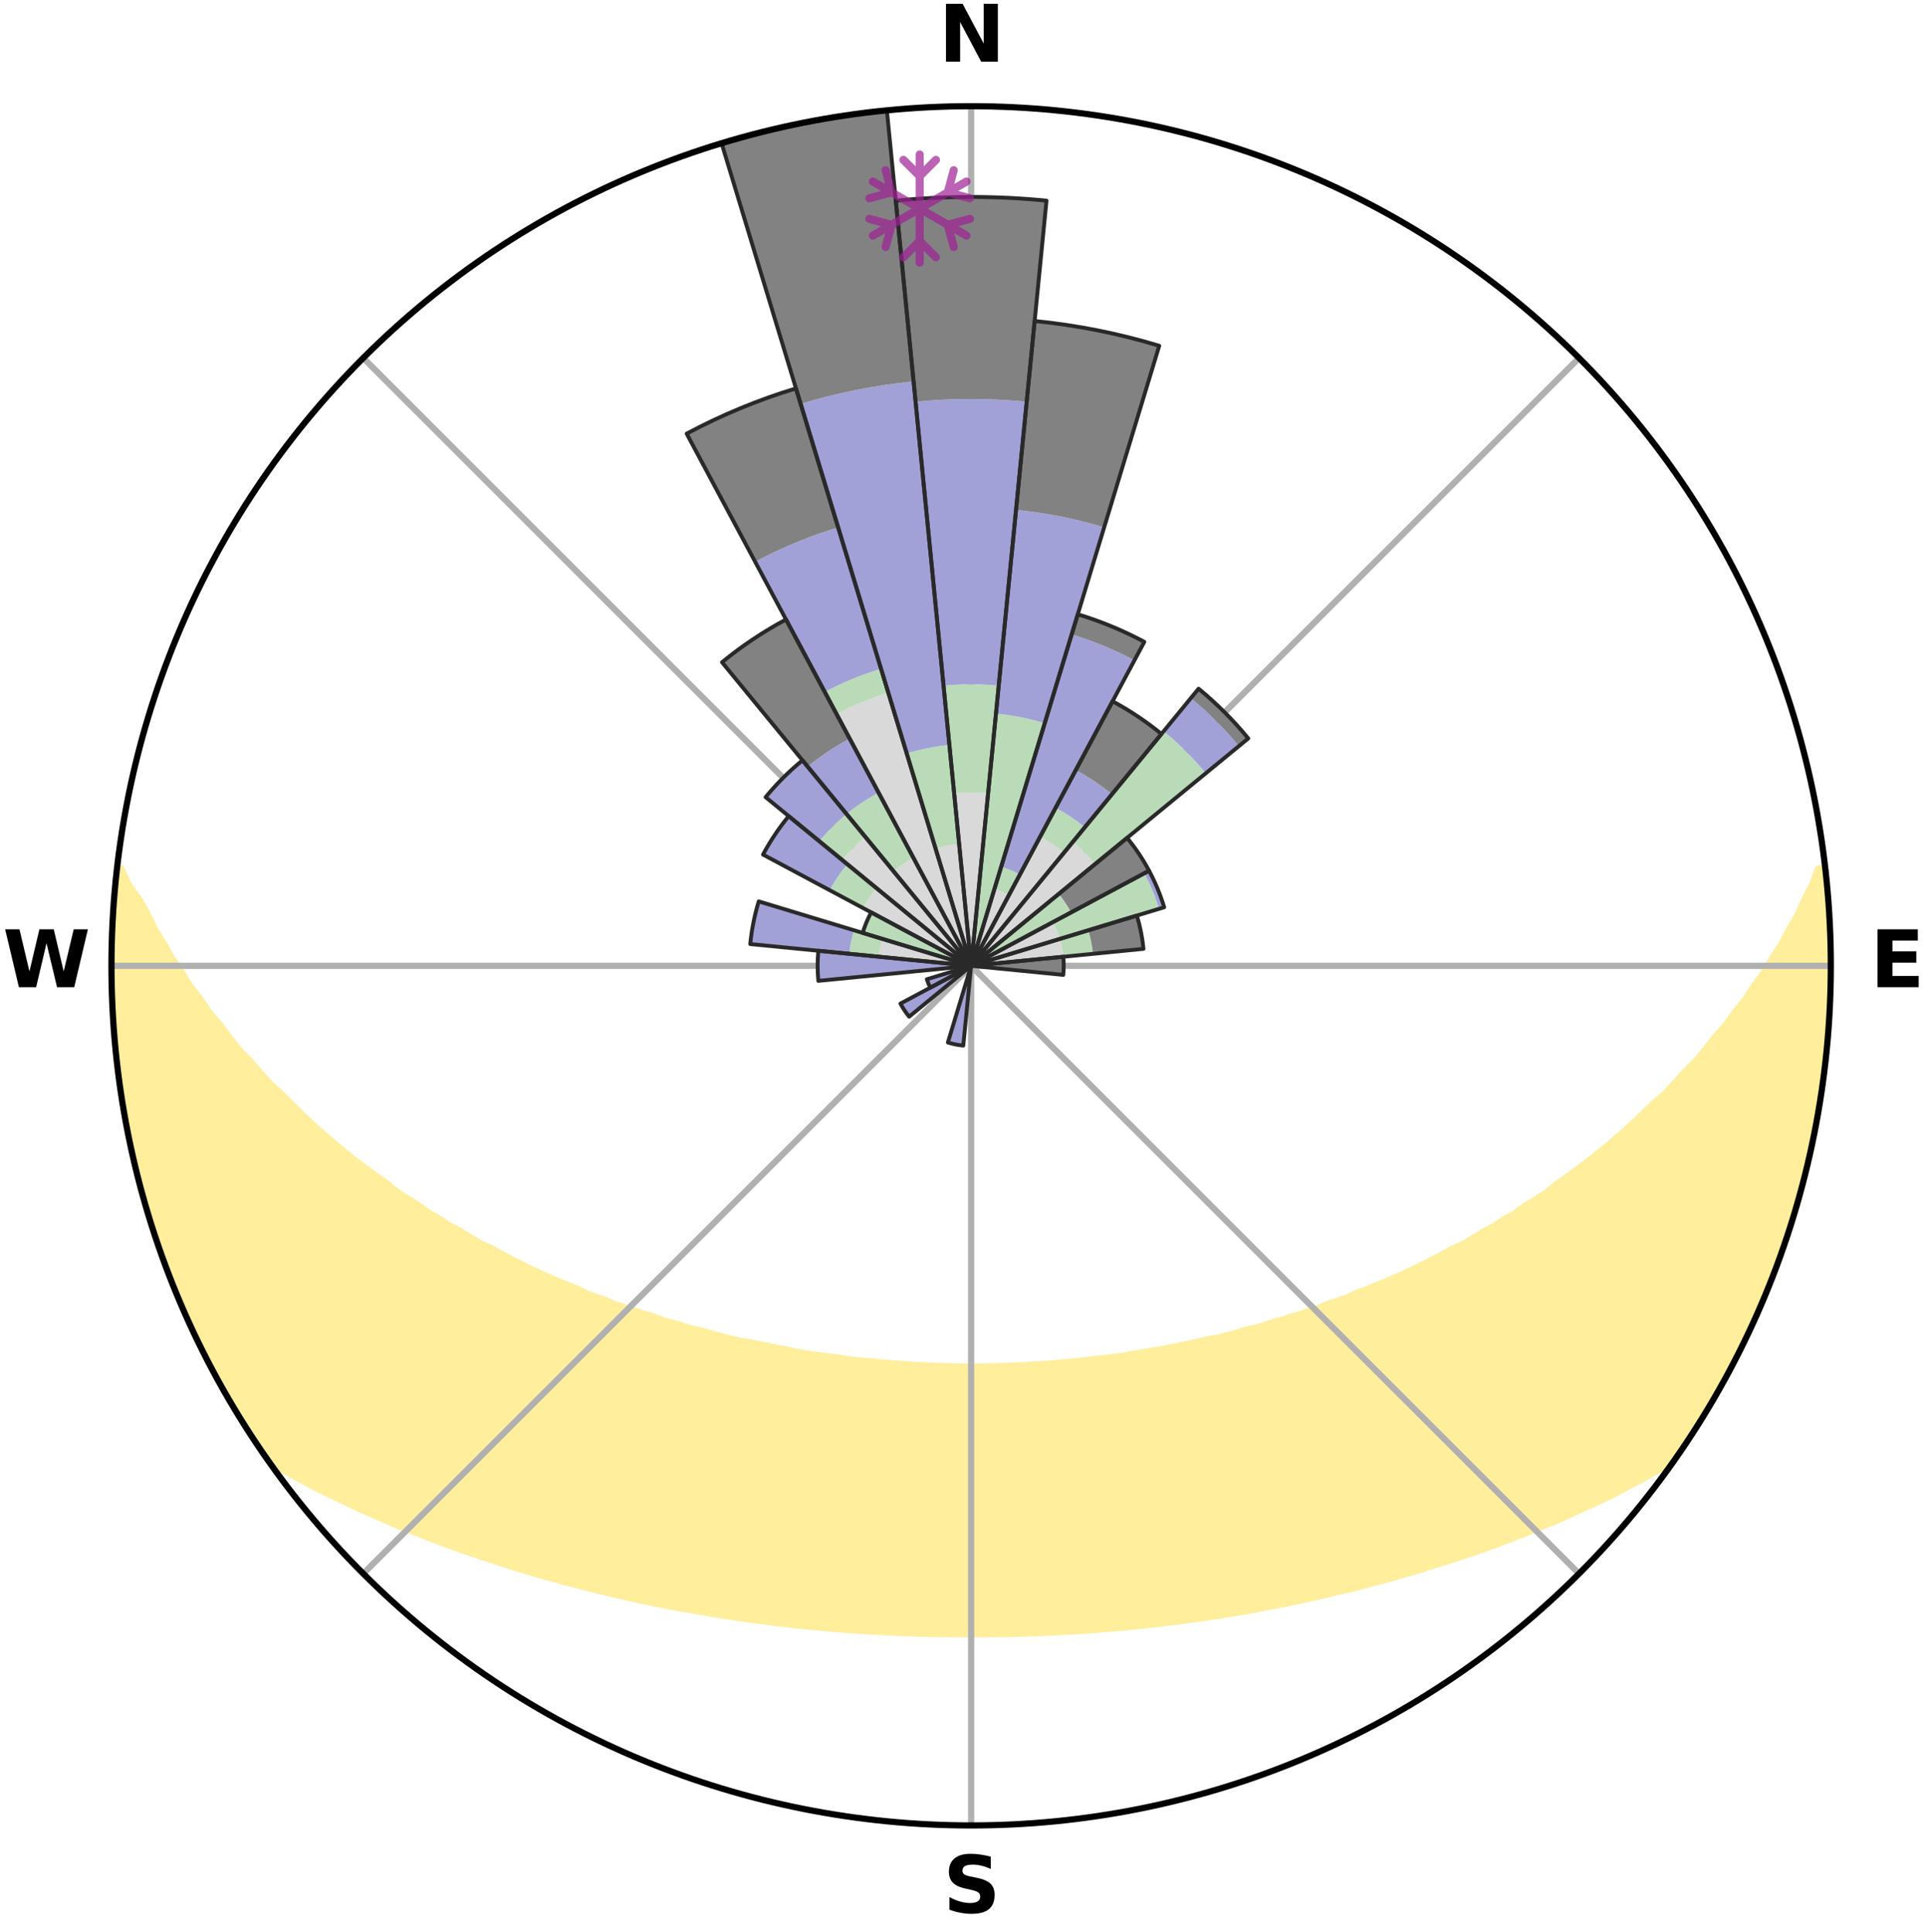 <?xml version="1.0" encoding="utf-8" standalone="no"?>
<!DOCTYPE svg PUBLIC "-//W3C//DTD SVG 1.1//EN"
  "http://www.w3.org/Graphics/SVG/1.1/DTD/svg11.dtd">
<svg xmlns:xlink="http://www.w3.org/1999/xlink" width="248.41pt" height="249.158pt" viewBox="0 0 248.41 249.158" xmlns="http://www.w3.org/2000/svg" version="1.1">
 <title>Ski Rose for Marquette Mountain</title>
 <defs>
  <style type="text/css">*{stroke-linejoin: round; stroke-linecap: butt}</style>
 </defs>
 <g id="figure_1">
  <g id="patch_1">
   <path d="M 0 249.158 
L 248.41 249.158 
L 248.41 0 
L 0 0 
z
" style="fill: #ffffff"/>
  </g>
  <g id="axes_1">
   <g id="patch_2">
    <path d="M 236.135 124.579 
C 236.135 110.018 233.267 95.599 227.695 82.147 
C 222.122 68.695 213.955 56.471 203.659 46.175 
C 193.363 35.879 181.139 27.711 167.687 22.139 
C 154.235 16.567 139.815 13.699 125.255 13.699 
C 110.694 13.699 96.275 16.567 82.823 22.139 
C 69.371 27.711 57.147 35.879 46.851 46.175 
C 36.555 56.471 28.387 68.695 22.815 82.147 
C 17.243 95.599 14.375 110.018 14.375 124.579 
C 14.375 139.14 17.243 153.559 22.815 167.011 
C 28.387 180.463 36.555 192.687 46.851 202.983 
C 57.147 213.279 69.371 221.447 82.823 227.019 
C 96.275 232.591 110.694 235.459 125.255 235.459 
C 139.815 235.459 154.235 232.591 167.687 227.019 
C 181.139 221.447 193.363 213.279 203.659 202.983 
C 213.955 192.687 222.122 180.463 227.695 167.011 
C 233.267 153.559 236.135 139.14 236.135 124.579 
M 125.255 124.579 
C 125.255 124.579 125.255 124.579 125.255 124.579 
C 125.255 124.579 125.255 124.579 125.255 124.579 
C 125.255 124.579 125.255 124.579 125.255 124.579 
C 125.255 124.579 125.255 124.579 125.255 124.579 
C 125.255 124.579 125.255 124.579 125.255 124.579 
C 125.255 124.579 125.255 124.579 125.255 124.579 
C 125.255 124.579 125.255 124.579 125.255 124.579 
C 125.255 124.579 125.255 124.579 125.255 124.579 
C 125.255 124.579 125.255 124.579 125.255 124.579 
C 125.255 124.579 125.255 124.579 125.255 124.579 
C 125.255 124.579 125.255 124.579 125.255 124.579 
C 125.255 124.579 125.255 124.579 125.255 124.579 
C 125.255 124.579 125.255 124.579 125.255 124.579 
C 125.255 124.579 125.255 124.579 125.255 124.579 
C 125.255 124.579 125.255 124.579 125.255 124.579 
C 125.255 124.579 125.255 124.579 125.255 124.579 
z
" style="fill: #ffffff"/>
   </g>
   <g id="PolyCollection_1">
    <defs>
     <path id="m01082b85ff" d="M 235.269 -137.114 
L 234.55 -137.032 
L 233.812 -135.032 
L 232.805 -133.043 
L 231.933 -131.104 
L 230.806 -129.188 
L 229.839 -127.318 
L 228.624 -125.481 
L 227.58 -123.686 
L 226.293 -121.933 
L 225.183 -120.216 
L 223.835 -118.55 
L 222.668 -116.913 
L 221.265 -115.334 
L 220.047 -113.779 
L 218.806 -112.263 
L 217.336 -110.817 
L 216.054 -109.385 
L 214.752 -107.992 
L 213.229 -106.68 
L 211.895 -105.372 
L 210.545 -104.103 
L 209.182 -102.874 
L 207.806 -101.685 
L 206.42 -100.537 
L 205.024 -99.428 
L 203.619 -98.359 
L 202.208 -97.329 
L 200.791 -96.337 
L 199.552 -95.313 
L 198.124 -94.396 
L 196.694 -93.516 
L 195.438 -92.595 
L 194.005 -91.787 
L 192.742 -90.931 
L 191.309 -90.193 
L 190.044 -89.402 
L 188.776 -88.641 
L 187.351 -88.002 
L 186.086 -87.302 
L 184.821 -86.631 
L 183.559 -85.988 
L 182.299 -85.374 
L 181.042 -84.786 
L 179.789 -84.226 
L 178.541 -83.691 
L 177.299 -83.182 
L 176.062 -82.697 
L 174.832 -82.236 
L 173.728 -81.694 
L 172.509 -81.279 
L 171.299 -80.885 
L 170.204 -80.407 
L 169.008 -80.055 
L 167.922 -79.617 
L 166.742 -79.304 
L 165.665 -78.904 
L 164.502 -78.626 
L 163.436 -78.261 
L 162.374 -77.914 
L 161.238 -77.685 
L 160.188 -77.369 
L 159.143 -77.069 
L 158.103 -76.784 
L 157.069 -76.514 
L 155.978 -76.353 
L 154.958 -76.108 
L 153.943 -75.877 
L 152.933 -75.658 
L 151.929 -75.451 
L 150.931 -75.255 
L 149.939 -75.07 
L 148.952 -74.896 
L 147.972 -74.732 
L 146.996 -74.577 
L 146.027 -74.431 
L 145.091 -74.223 
L 144.129 -74.097 
L 143.173 -73.979 
L 142.223 -73.868 
L 141.277 -73.764 
L 140.336 -73.667 
L 139.414 -73.523 
L 138.48 -73.442 
L 137.55 -73.366 
L 136.624 -73.296 
L 135.71 -73.19 
L 134.79 -73.133 
L 133.873 -73.081 
L 132.958 -73.034 
L 132.05 -72.964 
L 131.14 -72.929 
L 130.231 -72.897 
L 129.326 -72.853 
L 128.42 -72.833 
L 127.515 -72.816 
L 126.611 -72.798 
L 125.707 -72.792 
L 124.803 -72.793 
L 123.899 -72.802 
L 122.995 -72.815 
L 122.091 -72.843 
L 121.185 -72.866 
L 120.278 -72.894 
L 119.372 -72.947 
L 118.462 -72.986 
L 117.551 -73.029 
L 116.642 -73.109 
L 115.726 -73.164 
L 114.807 -73.224 
L 113.884 -73.288 
L 112.969 -73.405 
L 112.041 -73.484 
L 111.108 -73.568 
L 110.171 -73.658 
L 109.23 -73.754 
L 108.305 -73.92 
L 107.356 -74.033 
L 106.402 -74.154 
L 105.443 -74.283 
L 104.478 -74.419 
L 103.508 -74.565 
L 102.532 -74.719 
L 101.59 -74.964 
L 100.606 -75.14 
L 99.616 -75.327 
L 98.62 -75.525 
L 97.619 -75.733 
L 96.613 -75.954 
L 95.543 -76.094 
L 94.522 -76.338 
L 93.495 -76.596 
L 92.464 -76.867 
L 91.427 -77.154 
L 90.385 -77.455 
L 89.26 -77.67 
L 88.205 -78.001 
L 87.146 -78.35 
L 85.995 -78.611 
L 84.924 -78.993 
L 83.85 -79.394 
L 82.674 -79.708 
L 81.591 -80.146 
L 80.398 -80.499 
L 79.196 -80.871 
L 78.1 -81.37 
L 76.885 -81.785 
L 75.662 -82.223 
L 74.558 -82.787 
L 73.325 -83.272 
L 72.085 -83.781 
L 70.841 -84.315 
L 69.592 -84.875 
L 68.338 -85.462 
L 67.082 -86.075 
L 65.823 -86.717 
L 64.562 -87.387 
L 63.3 -88.085 
L 61.879 -88.723 
L 60.615 -89.482 
L 59.352 -90.272 
L 57.923 -91.009 
L 56.663 -91.863 
L 55.234 -92.669 
L 53.981 -93.588 
L 52.554 -94.466 
L 51.13 -95.381 
L 49.894 -96.403 
L 48.48 -97.392 
L 47.072 -98.42 
L 45.671 -99.486 
L 44.278 -100.593 
L 42.895 -101.739 
L 41.523 -102.924 
L 40.163 -104.15 
L 38.816 -105.416 
L 37.484 -106.722 
L 36.169 -108.068 
L 34.666 -109.42 
L 33.386 -110.849 
L 32.126 -112.318 
L 30.681 -113.804 
L 29.465 -115.356 
L 28.275 -116.947 
L 26.901 -118.563 
L 25.764 -120.235 
L 24.447 -121.939 
L 23.371 -123.69 
L 22.12 -125.479 
L 21.114 -127.306 
L 19.94 -129.177 
L 19.016 -131.077 
L 17.939 -133.025 
L 16.479 -135.053 
L 15.573 -137.076 
L 15.156 -137.123 
L 15.156 -137.123 
L 14.891 -135.206 
L 14.773 -133.274 
L 14.687 -131.342 
L 14.521 -129.414 
L 14.502 -127.479 
L 14.402 -125.546 
L 14.381 -123.611 
L 14.458 -121.678 
L 14.634 -119.749 
L 14.597 -117.811 
L 14.768 -115.884 
L 15.042 -113.967 
L 15.099 -112.028 
L 15.363 -110.111 
L 15.656 -108.199 
L 15.978 -106.292 
L 16.237 -104.374 
L 16.621 -102.477 
L 17.035 -100.587 
L 17.478 -98.704 
L 17.952 -96.829 
L 18.455 -94.961 
L 19.071 -93.126 
L 19.554 -91.252 
L 20.15 -89.412 
L 20.776 -87.581 
L 21.433 -85.762 
L 22.113 -83.95 
L 22.831 -82.154 
L 23.58 -80.37 
L 24.362 -78.6 
L 25.177 -76.844 
L 26.026 -75.105 
L 26.909 -73.383 
L 27.841 -71.688 
L 28.801 -70.008 
L 29.749 -68.322 
L 30.748 -66.665 
L 31.75 -65.01 
L 32.839 -63.41 
L 33.878 -61.778 
L 35.264 -60.389 
L 37.06 -59.318 
L 38.882 -58.303 
L 40.724 -57.34 
L 42.575 -56.423 
L 44.432 -55.55 
L 46.232 -54.666 
L 48.09 -53.87 
L 49.889 -53.06 
L 51.686 -52.284 
L 53.533 -51.594 
L 55.321 -50.884 
L 57.104 -50.205 
L 58.881 -49.557 
L 60.651 -48.938 
L 62.415 -48.348 
L 64.17 -47.785 
L 65.877 -47.197 
L 67.618 -46.687 
L 69.313 -46.152 
L 71.037 -45.691 
L 72.717 -45.204 
L 74.423 -44.789 
L 76.09 -44.349 
L 77.748 -43.929 
L 79.4 -43.532 
L 81.044 -43.154 
L 82.682 -42.797 
L 84.311 -42.458 
L 85.933 -42.139 
L 87.547 -41.837 
L 89.154 -41.553 
L 90.753 -41.283 
L 92.33 -40.994 
L 93.916 -40.759 
L 95.494 -40.537 
L 97.055 -40.297 
L 98.621 -40.106 
L 100.171 -39.897 
L 101.724 -39.731 
L 103.265 -39.551 
L 104.808 -39.412 
L 106.34 -39.259 
L 107.868 -39.121 
L 109.397 -39.015 
L 110.917 -38.902 
L 112.435 -38.803 
L 113.953 -38.732 
L 115.465 -38.656 
L 116.975 -38.592 
L 118.484 -38.541 
L 119.991 -38.508 
L 121.496 -38.479 
L 123 -38.462 
L 124.503 -38.457 
L 126.006 -38.457 
L 127.51 -38.461 
L 129.014 -38.477 
L 130.519 -38.505 
L 132.026 -38.545 
L 133.535 -38.588 
L 135.045 -38.651 
L 136.558 -38.726 
L 138.073 -38.814 
L 139.593 -38.895 
L 141.115 -39.007 
L 142.639 -39.133 
L 144.172 -39.251 
L 145.704 -39.402 
L 147.24 -39.568 
L 148.788 -39.72 
L 150.334 -39.914 
L 151.893 -40.094 
L 153.448 -40.319 
L 155.02 -40.524 
L 156.599 -40.746 
L 158.17 -41.018 
L 159.763 -41.269 
L 161.362 -41.538 
L 162.951 -41.863 
L 164.565 -42.164 
L 166.185 -42.486 
L 167.814 -42.823 
L 169.45 -43.183 
L 171.094 -43.559 
L 172.744 -43.959 
L 174.431 -44.331 
L 176.099 -44.77 
L 177.771 -45.235 
L 179.486 -45.673 
L 181.175 -46.182 
L 182.907 -46.667 
L 184.607 -47.229 
L 186.355 -47.765 
L 188.111 -48.328 
L 189.875 -48.918 
L 191.646 -49.537 
L 193.424 -50.185 
L 195.208 -50.864 
L 196.996 -51.574 
L 198.79 -52.317 
L 200.642 -53.039 
L 202.442 -53.85 
L 204.243 -54.697 
L 206.1 -55.531 
L 207.958 -56.403 
L 209.749 -57.369 
L 211.589 -58.333 
L 213.413 -59.345 
L 215.208 -60.416 
L 216.621 -61.785 
L 217.709 -63.385 
L 218.764 -65.007 
L 219.756 -66.669 
L 220.789 -68.305 
L 221.744 -69.988 
L 222.642 -71.702 
L 223.554 -73.408 
L 224.425 -75.135 
L 225.224 -76.896 
L 226.13 -78.608 
L 226.895 -80.385 
L 227.689 -82.149 
L 228.35 -83.969 
L 229.057 -85.769 
L 229.717 -87.587 
L 230.397 -89.399 
L 230.958 -91.251 
L 231.473 -93.116 
L 232.058 -94.96 
L 232.534 -96.835 
L 233.044 -98.701 
L 233.387 -100.607 
L 233.857 -102.484 
L 234.257 -104.377 
L 234.501 -106.298 
L 234.827 -108.203 
L 235.138 -110.113 
L 235.409 -112.029 
L 235.465 -113.967 
L 235.659 -115.89 
L 235.806 -117.817 
L 235.927 -119.747 
L 236.012 -121.679 
L 236.054 -123.612 
L 236.068 -125.546 
L 236.049 -127.48 
L 235.995 -129.414 
L 235.901 -131.346 
L 235.78 -133.278 
L 235.62 -135.206 
L 235.269 -137.114 
z
" style="stroke: #ffee9c"/>
    </defs>
    <g clip-path="url(#p378a87a4f4)">
     <use xlink:href="#m01082b85ff" x="0" y="249.158" style="fill: #ffee9c; stroke: #ffee9c"/>
    </g>
   </g>
   <g id="matplotlib.axis_1">
    <g id="xtick_1">
     <g id="line2d_1">
      <path d="M 125.255 124.579 
L 125.255 13.699 
" clip-path="url(#p378a87a4f4)" style="fill: none; stroke: #b0b0b0; stroke-width: 0.8; stroke-linecap: square"/>
     </g>
     <g id="text_1">
      <!-- N -->
      <g transform="translate(121.07 7.958) scale(0.1 -0.1)">
       <defs>
        <path id="DejaVuSans-Bold-4e" d="M 588 4666 
L 1931 4666 
L 3628 1466 
L 3628 4666 
L 4769 4666 
L 4769 0 
L 3425 0 
L 1728 3200 
L 1728 0 
L 588 0 
L 588 4666 
z
" transform="scale(0.016)"/>
       </defs>
       <use xlink:href="#DejaVuSans-Bold-4e"/>
      </g>
     </g>
    </g>
    <g id="xtick_2">
     <g id="line2d_2">
      <path d="M 125.255 124.579 
L 203.659 46.175 
" clip-path="url(#p378a87a4f4)" style="fill: none; stroke: #b0b0b0; stroke-width: 0.8; stroke-linecap: square"/>
     </g>
    </g>
    <g id="xtick_3">
     <g id="line2d_3">
      <path d="M 125.255 124.579 
L 236.135 124.579 
" clip-path="url(#p378a87a4f4)" style="fill: none; stroke: #b0b0b0; stroke-width: 0.8; stroke-linecap: square"/>
     </g>
     <g id="text_2">
      <!-- E -->
      <g transform="translate(241.219 127.338) scale(0.1 -0.1)">
       <defs>
        <path id="DejaVuSans-Bold-45" d="M 588 4666 
L 3834 4666 
L 3834 3756 
L 1791 3756 
L 1791 2888 
L 3713 2888 
L 3713 1978 
L 1791 1978 
L 1791 909 
L 3903 909 
L 3903 0 
L 588 0 
L 588 4666 
z
" transform="scale(0.016)"/>
       </defs>
       <use xlink:href="#DejaVuSans-Bold-45"/>
      </g>
     </g>
    </g>
    <g id="xtick_4">
     <g id="line2d_4">
      <path d="M 125.255 124.579 
L 203.659 202.983 
" clip-path="url(#p378a87a4f4)" style="fill: none; stroke: #b0b0b0; stroke-width: 0.8; stroke-linecap: square"/>
     </g>
    </g>
    <g id="xtick_5">
     <g id="line2d_5">
      <path d="M 125.255 124.579 
L 125.255 235.459 
" clip-path="url(#p378a87a4f4)" style="fill: none; stroke: #b0b0b0; stroke-width: 0.8; stroke-linecap: square"/>
     </g>
     <g id="text_3">
      <!-- S -->
      <g transform="translate(121.654 246.718) scale(0.1 -0.1)">
       <defs>
        <path id="DejaVuSans-Bold-53" d="M 3834 4519 
L 3834 3531 
Q 3450 3703 3084 3790 
Q 2719 3878 2394 3878 
Q 1963 3878 1756 3759 
Q 1550 3641 1550 3391 
Q 1550 3203 1689 3098 
Q 1828 2994 2194 2919 
L 2706 2816 
Q 3484 2659 3812 2340 
Q 4141 2022 4141 1434 
Q 4141 663 3683 286 
Q 3225 -91 2284 -91 
Q 1841 -91 1394 -6 
Q 947 78 500 244 
L 500 1259 
Q 947 1022 1364 901 
Q 1781 781 2169 781 
Q 2563 781 2772 912 
Q 2981 1044 2981 1288 
Q 2981 1506 2839 1625 
Q 2697 1744 2272 1838 
L 1806 1941 
Q 1106 2091 782 2419 
Q 459 2747 459 3303 
Q 459 4000 909 4375 
Q 1359 4750 2203 4750 
Q 2588 4750 2994 4692 
Q 3400 4634 3834 4519 
z
" transform="scale(0.016)"/>
       </defs>
       <use xlink:href="#DejaVuSans-Bold-53"/>
      </g>
     </g>
    </g>
    <g id="xtick_6">
     <g id="line2d_6">
      <path d="M 125.255 124.579 
L 46.851 202.983 
" clip-path="url(#p378a87a4f4)" style="fill: none; stroke: #b0b0b0; stroke-width: 0.8; stroke-linecap: square"/>
     </g>
    </g>
    <g id="xtick_7">
     <g id="line2d_7">
      <path d="M 125.255 124.579 
L 14.375 124.579 
" clip-path="url(#p378a87a4f4)" style="fill: none; stroke: #b0b0b0; stroke-width: 0.8; stroke-linecap: square"/>
     </g>
     <g id="text_4">
      <!-- W -->
      <g transform="translate(0.36 127.338) scale(0.1 -0.1)">
       <defs>
        <path id="DejaVuSans-Bold-57" d="M 191 4666 
L 1344 4666 
L 2150 1275 
L 2950 4666 
L 4109 4666 
L 4909 1275 
L 5716 4666 
L 6859 4666 
L 5759 0 
L 4372 0 
L 3525 3547 
L 2688 0 
L 1300 0 
L 191 4666 
z
" transform="scale(0.016)"/>
       </defs>
       <use xlink:href="#DejaVuSans-Bold-57"/>
      </g>
     </g>
    </g>
    <g id="xtick_8">
     <g id="line2d_8">
      <path d="M 125.255 124.579 
L 46.851 46.175 
" clip-path="url(#p378a87a4f4)" style="fill: none; stroke: #b0b0b0; stroke-width: 0.8; stroke-linecap: square"/>
     </g>
    </g>
   </g>
   <g id="matplotlib.axis_2"/>
   <g id="patch_3">
    <path d="M 125.255 124.579 
C 125.255 124.579 125.255 124.579 125.255 124.579 
C 125.255 124.579 125.255 124.579 125.255 124.579 
L 127.444 102.35 
C 126.717 102.279 125.986 102.243 125.255 102.243 
C 124.524 102.243 123.793 102.279 123.066 102.35 
z
" clip-path="url(#p378a87a4f4)" style="fill: #d9d9d9"/>
   </g>
   <g id="patch_4">
    <path d="M 125.255 124.579 
C 125.255 124.579 125.255 124.579 125.255 124.579 
C 125.255 124.579 125.255 124.579 125.255 124.579 
L 125.255 124.579 
C 125.255 124.579 125.255 124.579 125.255 124.579 
C 125.255 124.579 125.255 124.579 125.255 124.579 
z
" clip-path="url(#p378a87a4f4)" style="fill: #d9d9d9"/>
   </g>
   <g id="patch_5">
    <path d="M 125.255 124.579 
C 125.255 124.579 125.255 124.579 125.255 124.579 
C 125.255 124.579 125.255 124.579 125.255 124.579 
L 130.129 115.46 
C 129.83 115.301 129.524 115.156 129.212 115.027 
C 128.899 114.897 128.58 114.783 128.256 114.685 
z
" clip-path="url(#p378a87a4f4)" style="fill: #d9d9d9"/>
   </g>
   <g id="patch_6">
    <path d="M 125.255 124.579 
C 125.255 124.579 125.255 124.579 125.255 124.579 
C 125.255 124.579 125.255 124.579 125.255 124.579 
L 137.231 109.987 
C 136.753 109.595 136.256 109.226 135.743 108.883 
C 135.229 108.54 134.699 108.222 134.154 107.931 
z
" clip-path="url(#p378a87a4f4)" style="fill: #d9d9d9"/>
   </g>
   <g id="patch_7">
    <path d="M 125.255 124.579 
C 125.255 124.579 125.255 124.579 125.255 124.579 
C 125.255 124.579 125.255 124.579 125.255 124.579 
L 141.24 111.46 
C 140.811 110.937 140.356 110.435 139.877 109.957 
C 139.399 109.478 138.897 109.023 138.374 108.594 
z
" clip-path="url(#p378a87a4f4)" style="fill: #d9d9d9"/>
   </g>
   <g id="patch_8">
    <path d="M 125.255 124.579 
C 125.255 124.579 125.255 124.579 125.255 124.579 
C 125.255 124.579 125.255 124.579 125.255 124.579 
L 125.255 124.579 
C 125.255 124.579 125.255 124.579 125.255 124.579 
C 125.255 124.579 125.255 124.579 125.255 124.579 
z
" clip-path="url(#p378a87a4f4)" style="fill: #d9d9d9"/>
   </g>
   <g id="patch_9">
    <path d="M 125.255 124.579 
C 125.255 124.579 125.255 124.579 125.255 124.579 
C 125.255 124.579 125.255 124.579 125.255 124.579 
L 136.68 121.113 
C 136.566 120.739 136.435 120.371 136.285 120.01 
C 136.136 119.649 135.968 119.296 135.784 118.951 
z
" clip-path="url(#p378a87a4f4)" style="fill: #d9d9d9"/>
   </g>
   <g id="patch_10">
    <path d="M 125.255 124.579 
C 125.255 124.579 125.255 124.579 125.255 124.579 
C 125.255 124.579 125.255 124.579 125.255 124.579 
L 137.137 123.409 
C 137.098 123.02 137.041 122.633 136.965 122.25 
C 136.888 121.867 136.793 121.487 136.68 121.113 
z
" clip-path="url(#p378a87a4f4)" style="fill: #d9d9d9"/>
   </g>
   <g id="patch_11">
    <path d="M 125.255 124.579 
C 125.255 124.579 125.255 124.579 125.255 124.579 
C 125.255 124.579 125.255 124.579 125.255 124.579 
L 125.255 124.579 
C 125.255 124.579 125.255 124.579 125.255 124.579 
C 125.255 124.579 125.255 124.579 125.255 124.579 
z
" clip-path="url(#p378a87a4f4)" style="fill: #d9d9d9"/>
   </g>
   <g id="patch_12">
    <path d="M 125.255 124.579 
C 125.255 124.579 125.255 124.579 125.255 124.579 
C 125.255 124.579 125.255 124.579 125.255 124.579 
L 125.255 124.579 
C 125.255 124.579 125.255 124.579 125.255 124.579 
C 125.255 124.579 125.255 124.579 125.255 124.579 
z
" clip-path="url(#p378a87a4f4)" style="fill: #d9d9d9"/>
   </g>
   <g id="patch_13">
    <path d="M 125.255 124.579 
C 125.255 124.579 125.255 124.579 125.255 124.579 
C 125.255 124.579 125.255 124.579 125.255 124.579 
L 125.255 124.579 
C 125.255 124.579 125.255 124.579 125.255 124.579 
C 125.255 124.579 125.255 124.579 125.255 124.579 
z
" clip-path="url(#p378a87a4f4)" style="fill: #d9d9d9"/>
   </g>
   <g id="patch_14">
    <path d="M 125.255 124.579 
C 125.255 124.579 125.255 124.579 125.255 124.579 
C 125.255 124.579 125.255 124.579 125.255 124.579 
L 125.255 124.579 
C 125.255 124.579 125.255 124.579 125.255 124.579 
C 125.255 124.579 125.255 124.579 125.255 124.579 
z
" clip-path="url(#p378a87a4f4)" style="fill: #d9d9d9"/>
   </g>
   <g id="patch_15">
    <path d="M 125.255 124.579 
C 125.255 124.579 125.255 124.579 125.255 124.579 
C 125.255 124.579 125.255 124.579 125.255 124.579 
L 125.255 124.579 
C 125.255 124.579 125.255 124.579 125.255 124.579 
C 125.255 124.579 125.255 124.579 125.255 124.579 
z
" clip-path="url(#p378a87a4f4)" style="fill: #d9d9d9"/>
   </g>
   <g id="patch_16">
    <path d="M 125.255 124.579 
C 125.255 124.579 125.255 124.579 125.255 124.579 
C 125.255 124.579 125.255 124.579 125.255 124.579 
L 125.255 124.579 
C 125.255 124.579 125.255 124.579 125.255 124.579 
C 125.255 124.579 125.255 124.579 125.255 124.579 
z
" clip-path="url(#p378a87a4f4)" style="fill: #d9d9d9"/>
   </g>
   <g id="patch_17">
    <path d="M 125.255 124.579 
C 125.255 124.579 125.255 124.579 125.255 124.579 
C 125.255 124.579 125.255 124.579 125.255 124.579 
L 125.255 124.579 
C 125.255 124.579 125.255 124.579 125.255 124.579 
C 125.255 124.579 125.255 124.579 125.255 124.579 
z
" clip-path="url(#p378a87a4f4)" style="fill: #d9d9d9"/>
   </g>
   <g id="patch_18">
    <path d="M 125.255 124.579 
C 125.255 124.579 125.255 124.579 125.255 124.579 
C 125.255 124.579 125.255 124.579 125.255 124.579 
L 125.255 124.579 
C 125.255 124.579 125.255 124.579 125.255 124.579 
C 125.255 124.579 125.255 124.579 125.255 124.579 
z
" clip-path="url(#p378a87a4f4)" style="fill: #d9d9d9"/>
   </g>
   <g id="patch_19">
    <path d="M 125.255 124.579 
C 125.255 124.579 125.255 124.579 125.255 124.579 
C 125.255 124.579 125.255 124.579 125.255 124.579 
L 125.255 124.579 
C 125.255 124.579 125.255 124.579 125.255 124.579 
C 125.255 124.579 125.255 124.579 125.255 124.579 
z
" clip-path="url(#p378a87a4f4)" style="fill: #d9d9d9"/>
   </g>
   <g id="patch_20">
    <path d="M 125.255 124.579 
C 125.255 124.579 125.255 124.579 125.255 124.579 
C 125.255 124.579 125.255 124.579 125.255 124.579 
L 125.255 124.579 
C 125.255 124.579 125.255 124.579 125.255 124.579 
C 125.255 124.579 125.255 124.579 125.255 124.579 
z
" clip-path="url(#p378a87a4f4)" style="fill: #d9d9d9"/>
   </g>
   <g id="patch_21">
    <path d="M 125.255 124.579 
C 125.255 124.579 125.255 124.579 125.255 124.579 
C 125.255 124.579 125.255 124.579 125.255 124.579 
L 125.255 124.579 
C 125.255 124.579 125.255 124.579 125.255 124.579 
C 125.255 124.579 125.255 124.579 125.255 124.579 
z
" clip-path="url(#p378a87a4f4)" style="fill: #d9d9d9"/>
   </g>
   <g id="patch_22">
    <path d="M 125.255 124.579 
C 125.255 124.579 125.255 124.579 125.255 124.579 
C 125.255 124.579 125.255 124.579 125.255 124.579 
L 125.255 124.579 
C 125.255 124.579 125.255 124.579 125.255 124.579 
C 125.255 124.579 125.255 124.579 125.255 124.579 
z
" clip-path="url(#p378a87a4f4)" style="fill: #d9d9d9"/>
   </g>
   <g id="patch_23">
    <path d="M 125.255 124.579 
C 125.255 124.579 125.255 124.579 125.255 124.579 
C 125.255 124.579 125.255 124.579 125.255 124.579 
L 125.255 124.579 
C 125.255 124.579 125.255 124.579 125.255 124.579 
C 125.255 124.579 125.255 124.579 125.255 124.579 
z
" clip-path="url(#p378a87a4f4)" style="fill: #d9d9d9"/>
   </g>
   <g id="patch_24">
    <path d="M 125.255 124.579 
C 125.255 124.579 125.255 124.579 125.255 124.579 
C 125.255 124.579 125.255 124.579 125.255 124.579 
L 125.255 124.579 
C 125.255 124.579 125.255 124.579 125.255 124.579 
C 125.255 124.579 125.255 124.579 125.255 124.579 
z
" clip-path="url(#p378a87a4f4)" style="fill: #d9d9d9"/>
   </g>
   <g id="patch_25">
    <path d="M 125.255 124.579 
C 125.255 124.579 125.255 124.579 125.255 124.579 
C 125.255 124.579 125.255 124.579 125.255 124.579 
L 125.255 124.579 
C 125.255 124.579 125.255 124.579 125.255 124.579 
C 125.255 124.579 125.255 124.579 125.255 124.579 
z
" clip-path="url(#p378a87a4f4)" style="fill: #d9d9d9"/>
   </g>
   <g id="patch_26">
    <path d="M 125.255 124.579 
C 125.255 124.579 125.255 124.579 125.255 124.579 
C 125.255 124.579 125.255 124.579 125.255 124.579 
L 125.255 124.579 
C 125.255 124.579 125.255 124.579 125.255 124.579 
C 125.255 124.579 125.255 124.579 125.255 124.579 
z
" clip-path="url(#p378a87a4f4)" style="fill: #d9d9d9"/>
   </g>
   <g id="patch_27">
    <path d="M 125.255 124.579 
C 125.255 124.579 125.255 124.579 125.255 124.579 
C 125.255 124.579 125.255 124.579 125.255 124.579 
L 125.255 124.579 
C 125.255 124.579 125.255 124.579 125.255 124.579 
C 125.255 124.579 125.255 124.579 125.255 124.579 
z
" clip-path="url(#p378a87a4f4)" style="fill: #d9d9d9"/>
   </g>
   <g id="patch_28">
    <path d="M 125.255 124.579 
C 125.255 124.579 125.255 124.579 125.255 124.579 
C 125.255 124.579 125.255 124.579 125.255 124.579 
L 113.83 121.113 
C 113.716 121.487 113.621 121.867 113.545 122.25 
C 113.469 122.633 113.411 123.02 113.373 123.409 
z
" clip-path="url(#p378a87a4f4)" style="fill: #d9d9d9"/>
   </g>
   <g id="patch_29">
    <path d="M 125.255 124.579 
C 125.255 124.579 125.255 124.579 125.255 124.579 
C 125.255 124.579 125.255 124.579 125.255 124.579 
L 125.255 124.579 
C 125.255 124.579 125.255 124.579 125.255 124.579 
C 125.255 124.579 125.255 124.579 125.255 124.579 
z
" clip-path="url(#p378a87a4f4)" style="fill: #d9d9d9"/>
   </g>
   <g id="patch_30">
    <path d="M 125.255 124.579 
C 125.255 124.579 125.255 124.579 125.255 124.579 
C 125.255 124.579 125.255 124.579 125.255 124.579 
L 113.046 114.559 
C 112.718 114.959 112.41 115.375 112.123 115.804 
C 111.835 116.234 111.569 116.678 111.326 117.134 
z
" clip-path="url(#p378a87a4f4)" style="fill: #d9d9d9"/>
   </g>
   <g id="patch_31">
    <path d="M 125.255 124.579 
C 125.255 124.579 125.255 124.579 125.255 124.579 
C 125.255 124.579 125.255 124.579 125.255 124.579 
L 111.6 107.941 
C 111.056 108.388 110.534 108.861 110.035 109.36 
C 109.537 109.858 109.064 110.38 108.617 110.925 
z
" clip-path="url(#p378a87a4f4)" style="fill: #d9d9d9"/>
   </g>
   <g id="patch_32">
    <path d="M 125.255 124.579 
C 125.255 124.579 125.255 124.579 125.255 124.579 
C 125.255 124.579 125.255 124.579 125.255 124.579 
L 117.81 110.65 
C 117.354 110.894 116.91 111.16 116.48 111.447 
C 116.05 111.734 115.635 112.042 115.235 112.37 
z
" clip-path="url(#p378a87a4f4)" style="fill: #d9d9d9"/>
   </g>
   <g id="patch_33">
    <path d="M 125.255 124.579 
C 125.255 124.579 125.255 124.579 125.255 124.579 
C 125.255 124.579 125.255 124.579 125.255 124.579 
L 114.573 89.365 
C 113.42 89.714 112.285 90.12 111.172 90.581 
C 110.06 91.042 108.97 91.557 107.908 92.125 
z
" clip-path="url(#p378a87a4f4)" style="fill: #d9d9d9"/>
   </g>
   <g id="patch_34">
    <path d="M 125.255 124.579 
C 125.255 124.579 125.255 124.579 125.255 124.579 
C 125.255 124.579 125.255 124.579 125.255 124.579 
L 123.707 108.861 
C 123.192 108.912 122.681 108.988 122.174 109.089 
C 121.667 109.189 121.165 109.315 120.67 109.465 
z
" clip-path="url(#p378a87a4f4)" style="fill: #d9d9d9"/>
   </g>
   <g id="patch_35">
    <path d="M 123.066 102.35 
C 123.793 102.279 124.524 102.243 125.255 102.243 
C 125.986 102.243 126.717 102.279 127.444 102.35 
L 128.814 88.442 
C 127.631 88.326 126.443 88.268 125.255 88.268 
C 124.066 88.268 122.878 88.326 121.696 88.442 
z
" clip-path="url(#p378a87a4f4)" style="fill: #badbb8"/>
   </g>
   <g id="patch_36">
    <path d="M 125.255 124.579 
C 125.255 124.579 125.255 124.579 125.255 124.579 
C 125.255 124.579 125.255 124.579 125.255 124.579 
L 134.746 93.29 
C 133.722 92.98 132.683 92.719 131.634 92.511 
C 130.584 92.302 129.525 92.145 128.46 92.04 
z
" clip-path="url(#p378a87a4f4)" style="fill: #badbb8"/>
   </g>
   <g id="patch_37">
    <path d="M 128.256 114.685 
C 128.58 114.783 128.899 114.897 129.212 115.027 
C 129.524 115.156 129.83 115.301 130.129 115.46 
L 131.547 112.807 
C 131.162 112.601 130.767 112.414 130.363 112.247 
C 129.959 112.08 129.548 111.932 129.13 111.805 
z
" clip-path="url(#p378a87a4f4)" style="fill: #badbb8"/>
   </g>
   <g id="patch_38">
    <path d="M 134.154 107.931 
C 134.699 108.222 135.229 108.54 135.743 108.883 
C 136.256 109.226 136.753 109.595 137.231 109.987 
L 139.922 106.707 
C 139.337 106.227 138.729 105.776 138.1 105.355 
C 137.47 104.935 136.821 104.546 136.154 104.189 
z
" clip-path="url(#p378a87a4f4)" style="fill: #badbb8"/>
   </g>
   <g id="patch_39">
    <path d="M 138.374 108.594 
C 138.897 109.023 139.399 109.478 139.877 109.957 
C 140.356 110.435 140.811 110.937 141.24 111.46 
L 155.514 99.746 
C 154.702 98.755 153.841 97.805 152.935 96.899 
C 152.029 95.993 151.079 95.132 150.088 94.319 
z
" clip-path="url(#p378a87a4f4)" style="fill: #badbb8"/>
   </g>
   <g id="patch_40">
    <path d="M 125.255 124.579 
C 125.255 124.579 125.255 124.579 125.255 124.579 
C 125.255 124.579 125.255 124.579 125.255 124.579 
L 138.151 117.686 
C 137.925 117.264 137.679 116.853 137.413 116.455 
C 137.147 116.057 136.862 115.673 136.558 115.303 
z
" clip-path="url(#p378a87a4f4)" style="fill: #badbb8"/>
   </g>
   <g id="patch_41">
    <path d="M 135.784 118.951 
C 135.968 119.296 136.136 119.649 136.285 120.01 
C 136.435 120.371 136.566 120.739 136.68 121.113 
L 149.491 117.227 
C 149.25 116.434 148.971 115.653 148.654 114.887 
C 148.336 114.121 147.982 113.371 147.591 112.64 
z
" clip-path="url(#p378a87a4f4)" style="fill: #badbb8"/>
   </g>
   <g id="patch_42">
    <path d="M 136.68 121.113 
C 136.793 121.487 136.888 121.867 136.965 122.25 
C 137.041 122.633 137.098 123.02 137.137 123.409 
L 140.973 123.031 
C 140.922 122.517 140.846 122.005 140.745 121.498 
C 140.645 120.991 140.519 120.489 140.369 119.994 
z
" clip-path="url(#p378a87a4f4)" style="fill: #badbb8"/>
   </g>
   <g id="patch_43">
    <path d="M 125.255 124.579 
C 125.255 124.579 125.255 124.579 125.255 124.579 
C 125.255 124.579 125.255 124.579 125.255 124.579 
L 125.255 124.579 
C 125.255 124.579 125.255 124.579 125.255 124.579 
C 125.255 124.579 125.255 124.579 125.255 124.579 
z
" clip-path="url(#p378a87a4f4)" style="fill: #badbb8"/>
   </g>
   <g id="patch_44">
    <path d="M 125.255 124.579 
C 125.255 124.579 125.255 124.579 125.255 124.579 
C 125.255 124.579 125.255 124.579 125.255 124.579 
L 125.255 124.579 
C 125.255 124.579 125.255 124.579 125.255 124.579 
C 125.255 124.579 125.255 124.579 125.255 124.579 
z
" clip-path="url(#p378a87a4f4)" style="fill: #badbb8"/>
   </g>
   <g id="patch_45">
    <path d="M 125.255 124.579 
C 125.255 124.579 125.255 124.579 125.255 124.579 
C 125.255 124.579 125.255 124.579 125.255 124.579 
L 125.255 124.579 
C 125.255 124.579 125.255 124.579 125.255 124.579 
C 125.255 124.579 125.255 124.579 125.255 124.579 
z
" clip-path="url(#p378a87a4f4)" style="fill: #badbb8"/>
   </g>
   <g id="patch_46">
    <path d="M 125.255 124.579 
C 125.255 124.579 125.255 124.579 125.255 124.579 
C 125.255 124.579 125.255 124.579 125.255 124.579 
L 125.255 124.579 
C 125.255 124.579 125.255 124.579 125.255 124.579 
C 125.255 124.579 125.255 124.579 125.255 124.579 
z
" clip-path="url(#p378a87a4f4)" style="fill: #badbb8"/>
   </g>
   <g id="patch_47">
    <path d="M 125.255 124.579 
C 125.255 124.579 125.255 124.579 125.255 124.579 
C 125.255 124.579 125.255 124.579 125.255 124.579 
L 125.255 124.579 
C 125.255 124.579 125.255 124.579 125.255 124.579 
C 125.255 124.579 125.255 124.579 125.255 124.579 
z
" clip-path="url(#p378a87a4f4)" style="fill: #badbb8"/>
   </g>
   <g id="patch_48">
    <path d="M 125.255 124.579 
C 125.255 124.579 125.255 124.579 125.255 124.579 
C 125.255 124.579 125.255 124.579 125.255 124.579 
L 125.255 124.579 
C 125.255 124.579 125.255 124.579 125.255 124.579 
C 125.255 124.579 125.255 124.579 125.255 124.579 
z
" clip-path="url(#p378a87a4f4)" style="fill: #badbb8"/>
   </g>
   <g id="patch_49">
    <path d="M 125.255 124.579 
C 125.255 124.579 125.255 124.579 125.255 124.579 
C 125.255 124.579 125.255 124.579 125.255 124.579 
L 125.255 124.579 
C 125.255 124.579 125.255 124.579 125.255 124.579 
C 125.255 124.579 125.255 124.579 125.255 124.579 
z
" clip-path="url(#p378a87a4f4)" style="fill: #badbb8"/>
   </g>
   <g id="patch_50">
    <path d="M 125.255 124.579 
C 125.255 124.579 125.255 124.579 125.255 124.579 
C 125.255 124.579 125.255 124.579 125.255 124.579 
L 125.255 124.579 
C 125.255 124.579 125.255 124.579 125.255 124.579 
C 125.255 124.579 125.255 124.579 125.255 124.579 
z
" clip-path="url(#p378a87a4f4)" style="fill: #badbb8"/>
   </g>
   <g id="patch_51">
    <path d="M 125.255 124.579 
C 125.255 124.579 125.255 124.579 125.255 124.579 
C 125.255 124.579 125.255 124.579 125.255 124.579 
L 125.255 124.579 
C 125.255 124.579 125.255 124.579 125.255 124.579 
C 125.255 124.579 125.255 124.579 125.255 124.579 
z
" clip-path="url(#p378a87a4f4)" style="fill: #badbb8"/>
   </g>
   <g id="patch_52">
    <path d="M 125.255 124.579 
C 125.255 124.579 125.255 124.579 125.255 124.579 
C 125.255 124.579 125.255 124.579 125.255 124.579 
L 125.255 124.579 
C 125.255 124.579 125.255 124.579 125.255 124.579 
C 125.255 124.579 125.255 124.579 125.255 124.579 
z
" clip-path="url(#p378a87a4f4)" style="fill: #badbb8"/>
   </g>
   <g id="patch_53">
    <path d="M 125.255 124.579 
C 125.255 124.579 125.255 124.579 125.255 124.579 
C 125.255 124.579 125.255 124.579 125.255 124.579 
L 125.255 124.579 
C 125.255 124.579 125.255 124.579 125.255 124.579 
C 125.255 124.579 125.255 124.579 125.255 124.579 
z
" clip-path="url(#p378a87a4f4)" style="fill: #badbb8"/>
   </g>
   <g id="patch_54">
    <path d="M 125.255 124.579 
C 125.255 124.579 125.255 124.579 125.255 124.579 
C 125.255 124.579 125.255 124.579 125.255 124.579 
L 125.255 124.579 
C 125.255 124.579 125.255 124.579 125.255 124.579 
C 125.255 124.579 125.255 124.579 125.255 124.579 
z
" clip-path="url(#p378a87a4f4)" style="fill: #badbb8"/>
   </g>
   <g id="patch_55">
    <path d="M 125.255 124.579 
C 125.255 124.579 125.255 124.579 125.255 124.579 
C 125.255 124.579 125.255 124.579 125.255 124.579 
L 125.255 124.579 
C 125.255 124.579 125.255 124.579 125.255 124.579 
C 125.255 124.579 125.255 124.579 125.255 124.579 
z
" clip-path="url(#p378a87a4f4)" style="fill: #badbb8"/>
   </g>
   <g id="patch_56">
    <path d="M 125.255 124.579 
C 125.255 124.579 125.255 124.579 125.255 124.579 
C 125.255 124.579 125.255 124.579 125.255 124.579 
L 125.255 124.579 
C 125.255 124.579 125.255 124.579 125.255 124.579 
C 125.255 124.579 125.255 124.579 125.255 124.579 
z
" clip-path="url(#p378a87a4f4)" style="fill: #badbb8"/>
   </g>
   <g id="patch_57">
    <path d="M 125.255 124.579 
C 125.255 124.579 125.255 124.579 125.255 124.579 
C 125.255 124.579 125.255 124.579 125.255 124.579 
L 125.255 124.579 
C 125.255 124.579 125.255 124.579 125.255 124.579 
C 125.255 124.579 125.255 124.579 125.255 124.579 
z
" clip-path="url(#p378a87a4f4)" style="fill: #badbb8"/>
   </g>
   <g id="patch_58">
    <path d="M 125.255 124.579 
C 125.255 124.579 125.255 124.579 125.255 124.579 
C 125.255 124.579 125.255 124.579 125.255 124.579 
L 125.255 124.579 
C 125.255 124.579 125.255 124.579 125.255 124.579 
C 125.255 124.579 125.255 124.579 125.255 124.579 
z
" clip-path="url(#p378a87a4f4)" style="fill: #badbb8"/>
   </g>
   <g id="patch_59">
    <path d="M 125.255 124.579 
C 125.255 124.579 125.255 124.579 125.255 124.579 
C 125.255 124.579 125.255 124.579 125.255 124.579 
L 125.255 124.579 
C 125.255 124.579 125.255 124.579 125.255 124.579 
C 125.255 124.579 125.255 124.579 125.255 124.579 
z
" clip-path="url(#p378a87a4f4)" style="fill: #badbb8"/>
   </g>
   <g id="patch_60">
    <path d="M 113.373 123.409 
C 113.411 123.02 113.469 122.633 113.545 122.25 
C 113.621 121.867 113.716 121.487 113.83 121.113 
L 110.141 119.994 
C 109.991 120.489 109.865 120.991 109.764 121.498 
C 109.663 122.005 109.588 122.517 109.537 123.031 
z
" clip-path="url(#p378a87a4f4)" style="fill: #badbb8"/>
   </g>
   <g id="patch_61">
    <path d="M 125.255 124.579 
C 125.255 124.579 125.255 124.579 125.255 124.579 
C 125.255 124.579 125.255 124.579 125.255 124.579 
L 112.359 117.686 
C 112.133 118.108 111.929 118.541 111.745 118.983 
C 111.562 119.425 111.401 119.876 111.262 120.334 
z
" clip-path="url(#p378a87a4f4)" style="fill: #badbb8"/>
   </g>
   <g id="patch_62">
    <path d="M 111.326 117.134 
C 111.569 116.678 111.835 116.234 112.123 115.804 
C 112.41 115.375 112.718 114.959 113.046 114.559 
L 109.27 111.46 
C 108.84 111.984 108.437 112.528 108.061 113.09 
C 107.685 113.653 107.336 114.234 107.017 114.831 
z
" clip-path="url(#p378a87a4f4)" style="fill: #badbb8"/>
   </g>
   <g id="patch_63">
    <path d="M 108.617 110.925 
C 109.064 110.38 109.537 109.858 110.035 109.36 
C 110.534 108.861 111.056 108.388 111.6 107.941 
L 109.188 105.001 
C 108.547 105.527 107.932 106.084 107.346 106.67 
C 106.76 107.257 106.203 107.871 105.677 108.512 
z
" clip-path="url(#p378a87a4f4)" style="fill: #badbb8"/>
   </g>
   <g id="patch_64">
    <path d="M 115.235 112.37 
C 115.635 112.042 116.05 111.734 116.48 111.447 
C 116.91 111.16 117.354 110.894 117.81 110.65 
L 113.316 102.243 
C 112.585 102.634 111.873 103.06 111.184 103.521 
C 110.495 103.981 109.829 104.475 109.188 105.001 
z
" clip-path="url(#p378a87a4f4)" style="fill: #badbb8"/>
   </g>
   <g id="patch_65">
    <path d="M 107.908 92.125 
C 108.97 91.557 110.06 91.042 111.172 90.581 
C 112.285 90.12 113.42 89.714 114.573 89.365 
L 113.63 86.258 
C 112.376 86.639 111.141 87.081 109.93 87.582 
C 108.719 88.084 107.534 88.645 106.378 89.262 
z
" clip-path="url(#p378a87a4f4)" style="fill: #badbb8"/>
   </g>
   <g id="patch_66">
    <path d="M 120.67 109.465 
C 121.165 109.315 121.667 109.189 122.174 109.089 
C 122.681 108.988 123.192 108.912 123.707 108.861 
L 122.449 96.088 
C 121.516 96.18 120.589 96.317 119.67 96.5 
C 118.751 96.683 117.841 96.911 116.944 97.183 
z
" clip-path="url(#p378a87a4f4)" style="fill: #badbb8"/>
   </g>
   <g id="patch_67">
    <path d="M 121.696 88.442 
C 122.878 88.326 124.066 88.268 125.255 88.268 
C 126.443 88.268 127.631 88.326 128.814 88.442 
L 132.421 51.819 
C 130.04 51.584 127.648 51.467 125.255 51.467 
C 122.862 51.467 120.47 51.584 118.089 51.819 
z
" clip-path="url(#p378a87a4f4)" style="fill: #a1a1d8"/>
   </g>
   <g id="patch_68">
    <path d="M 128.46 92.04 
C 129.525 92.145 130.584 92.302 131.634 92.511 
C 132.683 92.719 133.722 92.98 134.746 93.29 
L 142.409 68.028 
C 140.558 67.466 138.681 66.996 136.784 66.619 
C 134.887 66.241 132.972 65.957 131.047 65.768 
z
" clip-path="url(#p378a87a4f4)" style="fill: #a1a1d8"/>
   </g>
   <g id="patch_69">
    <path d="M 129.13 111.805 
C 129.548 111.932 129.959 112.08 130.363 112.247 
C 130.767 112.414 131.162 112.601 131.547 112.807 
L 146.313 85.182 
C 145.024 84.492 143.701 83.867 142.35 83.307 
C 140.999 82.748 139.622 82.255 138.223 81.83 
z
" clip-path="url(#p378a87a4f4)" style="fill: #a1a1d8"/>
   </g>
   <g id="patch_70">
    <path d="M 136.154 104.189 
C 136.821 104.546 137.47 104.935 138.1 105.355 
C 138.729 105.776 139.337 106.227 139.922 106.707 
L 143.417 102.448 
C 142.693 101.854 141.939 101.295 141.16 100.775 
C 140.381 100.254 139.577 99.772 138.751 99.33 
z
" clip-path="url(#p378a87a4f4)" style="fill: #a1a1d8"/>
   </g>
   <g id="patch_71">
    <path d="M 150.088 94.319 
C 151.079 95.132 152.029 95.993 152.935 96.899 
C 153.841 97.805 154.702 98.755 155.514 99.746 
L 159.787 96.239 
C 158.859 95.109 157.877 94.025 156.843 92.991 
C 155.809 91.957 154.725 90.975 153.595 90.047 
z
" clip-path="url(#p378a87a4f4)" style="fill: #a1a1d8"/>
   </g>
   <g id="patch_72">
    <path d="M 136.558 115.303 
C 136.862 115.673 137.147 116.057 137.413 116.455 
C 137.679 116.853 137.925 117.264 138.151 117.686 
L 138.151 117.686 
C 137.925 117.264 137.679 116.853 137.413 116.455 
C 137.147 116.057 136.862 115.673 136.558 115.303 
z
" clip-path="url(#p378a87a4f4)" style="fill: #a1a1d8"/>
   </g>
   <g id="patch_73">
    <path d="M 147.591 112.64 
C 147.982 113.371 148.336 114.121 148.654 114.887 
C 148.971 115.653 149.25 116.434 149.491 117.227 
L 150.155 117.026 
C 149.908 116.211 149.621 115.408 149.295 114.621 
C 148.969 113.834 148.605 113.064 148.203 112.313 
z
" clip-path="url(#p378a87a4f4)" style="fill: #a1a1d8"/>
   </g>
   <g id="patch_74">
    <path d="M 140.369 119.994 
C 140.519 120.489 140.645 120.991 140.745 121.498 
C 140.846 122.005 140.922 122.517 140.973 123.031 
L 140.973 123.031 
C 140.922 122.517 140.846 122.005 140.745 121.498 
C 140.645 120.991 140.519 120.489 140.369 119.994 
z
" clip-path="url(#p378a87a4f4)" style="fill: #a1a1d8"/>
   </g>
   <g id="patch_75">
    <path d="M 125.255 124.579 
C 125.255 124.579 125.255 124.579 125.255 124.579 
C 125.255 124.579 125.255 124.579 125.255 124.579 
L 125.255 124.579 
C 125.255 124.579 125.255 124.579 125.255 124.579 
C 125.255 124.579 125.255 124.579 125.255 124.579 
z
" clip-path="url(#p378a87a4f4)" style="fill: #a1a1d8"/>
   </g>
   <g id="patch_76">
    <path d="M 125.255 124.579 
C 125.255 124.579 125.255 124.579 125.255 124.579 
C 125.255 124.579 125.255 124.579 125.255 124.579 
L 125.255 124.579 
C 125.255 124.579 125.255 124.579 125.255 124.579 
C 125.255 124.579 125.255 124.579 125.255 124.579 
z
" clip-path="url(#p378a87a4f4)" style="fill: #a1a1d8"/>
   </g>
   <g id="patch_77">
    <path d="M 125.255 124.579 
C 125.255 124.579 125.255 124.579 125.255 124.579 
C 125.255 124.579 125.255 124.579 125.255 124.579 
L 125.255 124.579 
C 125.255 124.579 125.255 124.579 125.255 124.579 
C 125.255 124.579 125.255 124.579 125.255 124.579 
z
" clip-path="url(#p378a87a4f4)" style="fill: #a1a1d8"/>
   </g>
   <g id="patch_78">
    <path d="M 125.255 124.579 
C 125.255 124.579 125.255 124.579 125.255 124.579 
C 125.255 124.579 125.255 124.579 125.255 124.579 
L 125.255 124.579 
C 125.255 124.579 125.255 124.579 125.255 124.579 
C 125.255 124.579 125.255 124.579 125.255 124.579 
z
" clip-path="url(#p378a87a4f4)" style="fill: #a1a1d8"/>
   </g>
   <g id="patch_79">
    <path d="M 125.255 124.579 
C 125.255 124.579 125.255 124.579 125.255 124.579 
C 125.255 124.579 125.255 124.579 125.255 124.579 
L 125.255 124.579 
C 125.255 124.579 125.255 124.579 125.255 124.579 
C 125.255 124.579 125.255 124.579 125.255 124.579 
z
" clip-path="url(#p378a87a4f4)" style="fill: #a1a1d8"/>
   </g>
   <g id="patch_80">
    <path d="M 125.255 124.579 
C 125.255 124.579 125.255 124.579 125.255 124.579 
C 125.255 124.579 125.255 124.579 125.255 124.579 
L 125.255 124.579 
C 125.255 124.579 125.255 124.579 125.255 124.579 
C 125.255 124.579 125.255 124.579 125.255 124.579 
z
" clip-path="url(#p378a87a4f4)" style="fill: #a1a1d8"/>
   </g>
   <g id="patch_81">
    <path d="M 125.255 124.579 
C 125.255 124.579 125.255 124.579 125.255 124.579 
C 125.255 124.579 125.255 124.579 125.255 124.579 
L 125.255 124.579 
C 125.255 124.579 125.255 124.579 125.255 124.579 
C 125.255 124.579 125.255 124.579 125.255 124.579 
z
" clip-path="url(#p378a87a4f4)" style="fill: #a1a1d8"/>
   </g>
   <g id="patch_82">
    <path d="M 125.255 124.579 
C 125.255 124.579 125.255 124.579 125.255 124.579 
C 125.255 124.579 125.255 124.579 125.255 124.579 
L 125.255 124.579 
C 125.255 124.579 125.255 124.579 125.255 124.579 
C 125.255 124.579 125.255 124.579 125.255 124.579 
z
" clip-path="url(#p378a87a4f4)" style="fill: #a1a1d8"/>
   </g>
   <g id="patch_83">
    <path d="M 125.255 124.579 
C 125.255 124.579 125.255 124.579 125.255 124.579 
C 125.255 124.579 125.255 124.579 125.255 124.579 
L 125.255 124.579 
C 125.255 124.579 125.255 124.579 125.255 124.579 
C 125.255 124.579 125.255 124.579 125.255 124.579 
z
" clip-path="url(#p378a87a4f4)" style="fill: #a1a1d8"/>
   </g>
   <g id="patch_84">
    <path d="M 125.255 124.579 
C 125.255 124.579 125.255 124.579 125.255 124.579 
C 125.255 124.579 125.255 124.579 125.255 124.579 
L 122.253 134.473 
C 122.577 134.572 122.906 134.654 123.238 134.72 
C 123.57 134.786 123.905 134.836 124.241 134.869 
z
" clip-path="url(#p378a87a4f4)" style="fill: #a1a1d8"/>
   </g>
   <g id="patch_85">
    <path d="M 125.255 124.579 
C 125.255 124.579 125.255 124.579 125.255 124.579 
C 125.255 124.579 125.255 124.579 125.255 124.579 
L 125.255 124.579 
C 125.255 124.579 125.255 124.579 125.255 124.579 
C 125.255 124.579 125.255 124.579 125.255 124.579 
z
" clip-path="url(#p378a87a4f4)" style="fill: #a1a1d8"/>
   </g>
   <g id="patch_86">
    <path d="M 125.255 124.579 
C 125.255 124.579 125.255 124.579 125.255 124.579 
C 125.255 124.579 125.255 124.579 125.255 124.579 
L 125.255 124.579 
C 125.255 124.579 125.255 124.579 125.255 124.579 
C 125.255 124.579 125.255 124.579 125.255 124.579 
z
" clip-path="url(#p378a87a4f4)" style="fill: #a1a1d8"/>
   </g>
   <g id="patch_87">
    <path d="M 125.255 124.579 
C 125.255 124.579 125.255 124.579 125.255 124.579 
C 125.255 124.579 125.255 124.579 125.255 124.579 
L 125.255 124.579 
C 125.255 124.579 125.255 124.579 125.255 124.579 
C 125.255 124.579 125.255 124.579 125.255 124.579 
z
" clip-path="url(#p378a87a4f4)" style="fill: #a1a1d8"/>
   </g>
   <g id="patch_88">
    <path d="M 125.255 124.579 
C 125.255 124.579 125.255 124.579 125.255 124.579 
C 125.255 124.579 125.255 124.579 125.255 124.579 
L 116.136 129.453 
C 116.296 129.752 116.47 130.042 116.658 130.323 
C 116.846 130.605 117.048 130.877 117.262 131.138 
z
" clip-path="url(#p378a87a4f4)" style="fill: #a1a1d8"/>
   </g>
   <g id="patch_89">
    <path d="M 125.255 124.579 
C 125.255 124.579 125.255 124.579 125.255 124.579 
C 125.255 124.579 125.255 124.579 125.255 124.579 
L 119.542 126.312 
C 119.599 126.499 119.665 126.683 119.74 126.864 
C 119.814 127.044 119.898 127.221 119.99 127.393 
z
" clip-path="url(#p378a87a4f4)" style="fill: #a1a1d8"/>
   </g>
   <g id="patch_90">
    <path d="M 125.255 124.579 
C 125.255 124.579 125.255 124.579 125.255 124.579 
C 125.255 124.579 125.255 124.579 125.255 124.579 
L 125.255 124.579 
C 125.255 124.579 125.255 124.579 125.255 124.579 
C 125.255 124.579 125.255 124.579 125.255 124.579 
z
" clip-path="url(#p378a87a4f4)" style="fill: #a1a1d8"/>
   </g>
   <g id="patch_91">
    <path d="M 125.255 124.579 
C 125.255 124.579 125.255 124.579 125.255 124.579 
C 125.255 124.579 125.255 124.579 125.255 124.579 
L 105.551 122.638 
C 105.488 123.283 105.456 123.931 105.456 124.579 
C 105.456 125.227 105.488 125.875 105.551 126.52 
z
" clip-path="url(#p378a87a4f4)" style="fill: #a1a1d8"/>
   </g>
   <g id="patch_92">
    <path d="M 109.537 123.031 
C 109.588 122.517 109.663 122.005 109.764 121.498 
C 109.865 120.991 109.991 120.489 110.141 119.994 
L 97.859 116.268 
C 97.586 117.165 97.359 118.075 97.176 118.994 
C 96.993 119.913 96.855 120.84 96.764 121.773 
z
" clip-path="url(#p378a87a4f4)" style="fill: #a1a1d8"/>
   </g>
   <g id="patch_93">
    <path d="M 111.262 120.334 
C 111.401 119.876 111.562 119.425 111.745 118.983 
C 111.929 118.541 112.133 118.108 112.359 117.686 
L 112.359 117.686 
C 112.133 118.108 111.929 118.541 111.745 118.983 
C 111.562 119.425 111.401 119.876 111.262 120.334 
z
" clip-path="url(#p378a87a4f4)" style="fill: #a1a1d8"/>
   </g>
   <g id="patch_94">
    <path d="M 107.017 114.831 
C 107.336 114.234 107.685 113.653 108.061 113.09 
C 108.437 112.528 108.84 111.984 109.27 111.46 
L 101.725 105.269 
C 101.093 106.039 100.499 106.84 99.946 107.668 
C 99.392 108.496 98.88 109.352 98.41 110.23 
z
" clip-path="url(#p378a87a4f4)" style="fill: #a1a1d8"/>
   </g>
   <g id="patch_95">
    <path d="M 105.677 108.512 
C 106.203 107.871 106.76 107.257 107.346 106.67 
C 107.932 106.084 108.547 105.527 109.188 105.001 
L 103.5 98.071 
C 102.632 98.783 101.8 99.537 101.006 100.331 
C 100.213 101.124 99.458 101.956 98.746 102.824 
z
" clip-path="url(#p378a87a4f4)" style="fill: #a1a1d8"/>
   </g>
   <g id="patch_96">
    <path d="M 109.188 105.001 
C 109.829 104.475 110.495 103.981 111.184 103.521 
C 111.873 103.06 112.585 102.634 113.316 102.243 
L 109.587 95.266 
C 108.627 95.779 107.694 96.339 106.789 96.943 
C 105.885 97.548 105.01 98.196 104.169 98.886 
z
" clip-path="url(#p378a87a4f4)" style="fill: #a1a1d8"/>
   </g>
   <g id="patch_97">
    <path d="M 106.378 89.262 
C 107.534 88.645 108.719 88.084 109.93 87.582 
C 111.141 87.081 112.376 86.639 113.63 86.258 
L 108.1 68.028 
C 106.249 68.589 104.427 69.241 102.64 69.982 
C 100.853 70.722 99.103 71.549 97.397 72.461 
z
" clip-path="url(#p378a87a4f4)" style="fill: #a1a1d8"/>
   </g>
   <g id="patch_98">
    <path d="M 116.944 97.183 
C 117.841 96.911 118.751 96.683 119.67 96.5 
C 120.589 96.317 121.516 96.18 122.449 96.088 
L 117.83 49.198 
C 115.363 49.441 112.909 49.805 110.478 50.289 
C 108.046 50.773 105.64 51.375 103.267 52.095 
z
" clip-path="url(#p378a87a4f4)" style="fill: #a1a1d8"/>
   </g>
   <g id="patch_99">
    <path d="M 118.089 51.819 
C 120.47 51.584 122.862 51.467 125.255 51.467 
C 127.648 51.467 130.04 51.584 132.421 51.819 
L 134.976 25.883 
C 131.745 25.564 128.501 25.405 125.255 25.405 
C 122.009 25.405 118.765 25.564 115.534 25.883 
z
" clip-path="url(#p378a87a4f4)" style="fill: #828282"/>
   </g>
   <g id="patch_100">
    <path d="M 131.047 65.768 
C 132.972 65.957 134.887 66.241 136.784 66.619 
C 138.681 66.996 140.558 67.466 142.409 68.028 
L 149.515 44.604 
C 146.897 43.81 144.242 43.144 141.559 42.611 
C 138.876 42.077 136.169 41.676 133.447 41.407 
z
" clip-path="url(#p378a87a4f4)" style="fill: #828282"/>
   </g>
   <g id="patch_101">
    <path d="M 138.223 81.83 
C 139.622 82.255 140.999 82.748 142.35 83.307 
C 143.701 83.867 145.024 84.492 146.313 85.182 
L 147.591 82.792 
C 146.223 82.061 144.82 81.397 143.387 80.804 
C 141.954 80.21 140.493 79.687 139.009 79.237 
z
" clip-path="url(#p378a87a4f4)" style="fill: #828282"/>
   </g>
   <g id="patch_102">
    <path d="M 138.751 99.33 
C 139.577 99.772 140.381 100.254 141.16 100.775 
C 141.939 101.295 142.693 101.854 143.417 102.448 
L 149.798 94.673 
C 148.819 93.87 147.801 93.115 146.748 92.412 
C 145.695 91.708 144.609 91.057 143.492 90.46 
z
" clip-path="url(#p378a87a4f4)" style="fill: #828282"/>
   </g>
   <g id="patch_103">
    <path d="M 153.595 90.047 
C 154.725 90.975 155.809 91.957 156.843 92.991 
C 157.877 94.025 158.859 95.109 159.787 96.239 
L 160.999 95.245 
C 160.039 94.075 159.022 92.953 157.952 91.882 
C 156.881 90.812 155.759 89.795 154.589 88.835 
z
" clip-path="url(#p378a87a4f4)" style="fill: #828282"/>
   </g>
   <g id="patch_104">
    <path d="M 136.558 115.303 
C 136.862 115.673 137.147 116.057 137.413 116.455 
C 137.679 116.853 137.925 117.264 138.151 117.686 
L 148.203 112.313 
C 147.802 111.562 147.364 110.831 146.89 110.123 
C 146.417 109.415 145.909 108.73 145.369 108.072 
z
" clip-path="url(#p378a87a4f4)" style="fill: #828282"/>
   </g>
   <g id="patch_105">
    <path d="M 148.203 112.313 
C 148.605 113.064 148.969 113.834 149.295 114.621 
C 149.621 115.408 149.908 116.211 150.155 117.026 
L 150.155 117.026 
C 149.908 116.211 149.621 115.408 149.295 114.621 
C 148.969 113.834 148.605 113.064 148.203 112.313 
z
" clip-path="url(#p378a87a4f4)" style="fill: #828282"/>
   </g>
   <g id="patch_106">
    <path d="M 140.369 119.994 
C 140.519 120.489 140.645 120.991 140.745 121.498 
C 140.846 122.005 140.922 122.517 140.973 123.031 
L 147.483 122.39 
C 147.412 121.662 147.304 120.939 147.162 120.222 
C 147.019 119.504 146.841 118.795 146.629 118.095 
z
" clip-path="url(#p378a87a4f4)" style="fill: #828282"/>
   </g>
   <g id="patch_107">
    <path d="M 125.255 124.579 
C 125.255 124.579 125.255 124.579 125.255 124.579 
C 125.255 124.579 125.255 124.579 125.255 124.579 
L 137.137 125.749 
C 137.175 125.36 137.194 124.97 137.194 124.579 
C 137.194 124.188 137.175 123.798 137.137 123.409 
z
" clip-path="url(#p378a87a4f4)" style="fill: #828282"/>
   </g>
   <g id="patch_108">
    <path d="M 125.255 124.579 
C 125.255 124.579 125.255 124.579 125.255 124.579 
C 125.255 124.579 125.255 124.579 125.255 124.579 
L 125.255 124.579 
C 125.255 124.579 125.255 124.579 125.255 124.579 
C 125.255 124.579 125.255 124.579 125.255 124.579 
z
" clip-path="url(#p378a87a4f4)" style="fill: #828282"/>
   </g>
   <g id="patch_109">
    <path d="M 125.255 124.579 
C 125.255 124.579 125.255 124.579 125.255 124.579 
C 125.255 124.579 125.255 124.579 125.255 124.579 
L 125.255 124.579 
C 125.255 124.579 125.255 124.579 125.255 124.579 
C 125.255 124.579 125.255 124.579 125.255 124.579 
z
" clip-path="url(#p378a87a4f4)" style="fill: #828282"/>
   </g>
   <g id="patch_110">
    <path d="M 125.255 124.579 
C 125.255 124.579 125.255 124.579 125.255 124.579 
C 125.255 124.579 125.255 124.579 125.255 124.579 
L 125.255 124.579 
C 125.255 124.579 125.255 124.579 125.255 124.579 
C 125.255 124.579 125.255 124.579 125.255 124.579 
z
" clip-path="url(#p378a87a4f4)" style="fill: #828282"/>
   </g>
   <g id="patch_111">
    <path d="M 125.255 124.579 
C 125.255 124.579 125.255 124.579 125.255 124.579 
C 125.255 124.579 125.255 124.579 125.255 124.579 
L 125.255 124.579 
C 125.255 124.579 125.255 124.579 125.255 124.579 
C 125.255 124.579 125.255 124.579 125.255 124.579 
z
" clip-path="url(#p378a87a4f4)" style="fill: #828282"/>
   </g>
   <g id="patch_112">
    <path d="M 125.255 124.579 
C 125.255 124.579 125.255 124.579 125.255 124.579 
C 125.255 124.579 125.255 124.579 125.255 124.579 
L 125.255 124.579 
C 125.255 124.579 125.255 124.579 125.255 124.579 
C 125.255 124.579 125.255 124.579 125.255 124.579 
z
" clip-path="url(#p378a87a4f4)" style="fill: #828282"/>
   </g>
   <g id="patch_113">
    <path d="M 125.255 124.579 
C 125.255 124.579 125.255 124.579 125.255 124.579 
C 125.255 124.579 125.255 124.579 125.255 124.579 
L 125.255 124.579 
C 125.255 124.579 125.255 124.579 125.255 124.579 
C 125.255 124.579 125.255 124.579 125.255 124.579 
z
" clip-path="url(#p378a87a4f4)" style="fill: #828282"/>
   </g>
   <g id="patch_114">
    <path d="M 125.255 124.579 
C 125.255 124.579 125.255 124.579 125.255 124.579 
C 125.255 124.579 125.255 124.579 125.255 124.579 
L 125.255 124.579 
C 125.255 124.579 125.255 124.579 125.255 124.579 
C 125.255 124.579 125.255 124.579 125.255 124.579 
z
" clip-path="url(#p378a87a4f4)" style="fill: #828282"/>
   </g>
   <g id="patch_115">
    <path d="M 125.255 124.579 
C 125.255 124.579 125.255 124.579 125.255 124.579 
C 125.255 124.579 125.255 124.579 125.255 124.579 
L 125.255 124.579 
C 125.255 124.579 125.255 124.579 125.255 124.579 
C 125.255 124.579 125.255 124.579 125.255 124.579 
z
" clip-path="url(#p378a87a4f4)" style="fill: #828282"/>
   </g>
   <g id="patch_116">
    <path d="M 124.241 134.869 
C 123.905 134.836 123.57 134.786 123.238 134.72 
C 122.906 134.654 122.577 134.572 122.253 134.473 
L 122.253 134.473 
C 122.577 134.572 122.906 134.654 123.238 134.72 
C 123.57 134.786 123.905 134.836 124.241 134.869 
z
" clip-path="url(#p378a87a4f4)" style="fill: #828282"/>
   </g>
   <g id="patch_117">
    <path d="M 125.255 124.579 
C 125.255 124.579 125.255 124.579 125.255 124.579 
C 125.255 124.579 125.255 124.579 125.255 124.579 
L 125.255 124.579 
C 125.255 124.579 125.255 124.579 125.255 124.579 
C 125.255 124.579 125.255 124.579 125.255 124.579 
z
" clip-path="url(#p378a87a4f4)" style="fill: #828282"/>
   </g>
   <g id="patch_118">
    <path d="M 125.255 124.579 
C 125.255 124.579 125.255 124.579 125.255 124.579 
C 125.255 124.579 125.255 124.579 125.255 124.579 
L 125.255 124.579 
C 125.255 124.579 125.255 124.579 125.255 124.579 
C 125.255 124.579 125.255 124.579 125.255 124.579 
z
" clip-path="url(#p378a87a4f4)" style="fill: #828282"/>
   </g>
   <g id="patch_119">
    <path d="M 125.255 124.579 
C 125.255 124.579 125.255 124.579 125.255 124.579 
C 125.255 124.579 125.255 124.579 125.255 124.579 
L 125.255 124.579 
C 125.255 124.579 125.255 124.579 125.255 124.579 
C 125.255 124.579 125.255 124.579 125.255 124.579 
z
" clip-path="url(#p378a87a4f4)" style="fill: #828282"/>
   </g>
   <g id="patch_120">
    <path d="M 117.262 131.138 
C 117.048 130.877 116.846 130.605 116.658 130.323 
C 116.47 130.042 116.296 129.752 116.136 129.453 
L 116.136 129.453 
C 116.296 129.752 116.47 130.042 116.658 130.323 
C 116.846 130.605 117.048 130.877 117.262 131.138 
z
" clip-path="url(#p378a87a4f4)" style="fill: #828282"/>
   </g>
   <g id="patch_121">
    <path d="M 119.99 127.393 
C 119.898 127.221 119.814 127.044 119.74 126.864 
C 119.665 126.683 119.599 126.499 119.542 126.312 
L 119.542 126.312 
C 119.599 126.499 119.665 126.683 119.74 126.864 
C 119.814 127.044 119.898 127.221 119.99 127.393 
z
" clip-path="url(#p378a87a4f4)" style="fill: #828282"/>
   </g>
   <g id="patch_122">
    <path d="M 125.255 124.579 
C 125.255 124.579 125.255 124.579 125.255 124.579 
C 125.255 124.579 125.255 124.579 125.255 124.579 
L 125.255 124.579 
C 125.255 124.579 125.255 124.579 125.255 124.579 
C 125.255 124.579 125.255 124.579 125.255 124.579 
z
" clip-path="url(#p378a87a4f4)" style="fill: #828282"/>
   </g>
   <g id="patch_123">
    <path d="M 105.551 126.52 
C 105.488 125.875 105.456 125.227 105.456 124.579 
C 105.456 123.931 105.488 123.283 105.551 122.638 
L 105.551 122.638 
C 105.488 123.283 105.456 123.931 105.456 124.579 
C 105.456 125.227 105.488 125.875 105.551 126.52 
z
" clip-path="url(#p378a87a4f4)" style="fill: #828282"/>
   </g>
   <g id="patch_124">
    <path d="M 96.764 121.773 
C 96.855 120.84 96.993 119.913 97.176 118.994 
C 97.359 118.075 97.586 117.165 97.859 116.268 
L 97.859 116.268 
C 97.586 117.165 97.359 118.075 97.176 118.994 
C 96.993 119.913 96.855 120.84 96.764 121.773 
z
" clip-path="url(#p378a87a4f4)" style="fill: #828282"/>
   </g>
   <g id="patch_125">
    <path d="M 111.262 120.334 
C 111.401 119.876 111.562 119.425 111.745 118.983 
C 111.929 118.541 112.133 118.108 112.359 117.686 
L 112.359 117.686 
C 112.133 118.108 111.929 118.541 111.745 118.983 
C 111.562 119.425 111.401 119.876 111.262 120.334 
z
" clip-path="url(#p378a87a4f4)" style="fill: #828282"/>
   </g>
   <g id="patch_126">
    <path d="M 98.41 110.23 
C 98.88 109.352 99.392 108.496 99.946 107.668 
C 100.499 106.84 101.093 106.039 101.725 105.269 
L 101.725 105.269 
C 101.093 106.039 100.499 106.84 99.946 107.668 
C 99.392 108.496 98.88 109.352 98.41 110.23 
z
" clip-path="url(#p378a87a4f4)" style="fill: #828282"/>
   </g>
   <g id="patch_127">
    <path d="M 98.746 102.824 
C 99.458 101.956 100.213 101.124 101.006 100.331 
C 101.8 99.537 102.632 98.783 103.5 98.071 
L 103.5 98.071 
C 102.632 98.783 101.8 99.537 101.006 100.331 
C 100.213 101.124 99.458 101.956 98.746 102.824 
z
" clip-path="url(#p378a87a4f4)" style="fill: #828282"/>
   </g>
   <g id="patch_128">
    <path d="M 104.169 98.886 
C 105.01 98.196 105.885 97.548 106.789 96.943 
C 107.694 96.339 108.627 95.779 109.587 95.266 
L 101.377 79.907 
C 99.915 80.688 98.492 81.541 97.113 82.462 
C 95.735 83.383 94.402 84.372 93.121 85.423 
z
" clip-path="url(#p378a87a4f4)" style="fill: #828282"/>
   </g>
   <g id="patch_129">
    <path d="M 97.397 72.461 
C 99.103 71.549 100.853 70.722 102.64 69.982 
C 104.427 69.241 106.249 68.589 108.1 68.028 
L 102.661 50.097 
C 100.223 50.836 97.823 51.695 95.469 52.67 
C 93.115 53.645 90.811 54.735 88.564 55.936 
z
" clip-path="url(#p378a87a4f4)" style="fill: #828282"/>
   </g>
   <g id="patch_130">
    <path d="M 103.267 52.095 
C 105.64 51.375 108.046 50.773 110.478 50.289 
C 112.909 49.805 115.363 49.441 117.83 49.198 
L 114.387 14.233 
C 110.775 14.589 107.183 15.122 103.623 15.83 
C 100.064 16.538 96.541 17.42 93.068 18.474 
z
" clip-path="url(#p378a87a4f4)" style="fill: #828282"/>
   </g>
   <g id="patch_131">
    <path d="M 125.255 124.579 
C 125.255 124.579 125.255 124.579 125.255 124.579 
C 125.255 124.579 125.255 124.579 125.255 124.579 
L 134.976 25.883 
C 131.745 25.564 128.501 25.405 125.255 25.405 
C 122.009 25.405 118.765 25.564 115.534 25.883 
L 125.255 124.579 
z
" clip-path="url(#p378a87a4f4)" style="fill: none; stroke: #292929; stroke-width: 0.5; stroke-linejoin: miter"/>
   </g>
   <g id="patch_132">
    <path d="M 125.255 124.579 
C 125.255 124.579 125.255 124.579 125.255 124.579 
C 125.255 124.579 125.255 124.579 125.255 124.579 
L 149.515 44.604 
C 146.897 43.81 144.242 43.144 141.559 42.611 
C 138.876 42.077 136.169 41.676 133.447 41.407 
L 125.255 124.579 
z
" clip-path="url(#p378a87a4f4)" style="fill: none; stroke: #292929; stroke-width: 0.5; stroke-linejoin: miter"/>
   </g>
   <g id="patch_133">
    <path d="M 125.255 124.579 
C 125.255 124.579 125.255 124.579 125.255 124.579 
C 125.255 124.579 125.255 124.579 125.255 124.579 
L 147.591 82.792 
C 146.223 82.061 144.82 81.397 143.387 80.804 
C 141.954 80.21 140.493 79.687 139.009 79.237 
L 125.255 124.579 
z
" clip-path="url(#p378a87a4f4)" style="fill: none; stroke: #292929; stroke-width: 0.5; stroke-linejoin: miter"/>
   </g>
   <g id="patch_134">
    <path d="M 125.255 124.579 
C 125.255 124.579 125.255 124.579 125.255 124.579 
C 125.255 124.579 125.255 124.579 125.255 124.579 
L 149.798 94.673 
C 148.819 93.87 147.801 93.115 146.748 92.412 
C 145.695 91.708 144.609 91.057 143.492 90.46 
L 125.255 124.579 
z
" clip-path="url(#p378a87a4f4)" style="fill: none; stroke: #292929; stroke-width: 0.5; stroke-linejoin: miter"/>
   </g>
   <g id="patch_135">
    <path d="M 125.255 124.579 
C 125.255 124.579 125.255 124.579 125.255 124.579 
C 125.255 124.579 125.255 124.579 125.255 124.579 
L 160.999 95.245 
C 160.039 94.075 159.022 92.953 157.952 91.882 
C 156.881 90.812 155.759 89.795 154.589 88.835 
L 125.255 124.579 
z
" clip-path="url(#p378a87a4f4)" style="fill: none; stroke: #292929; stroke-width: 0.5; stroke-linejoin: miter"/>
   </g>
   <g id="patch_136">
    <path d="M 125.255 124.579 
C 125.255 124.579 125.255 124.579 125.255 124.579 
C 125.255 124.579 125.255 124.579 125.255 124.579 
L 148.203 112.313 
C 147.802 111.562 147.364 110.831 146.89 110.123 
C 146.417 109.415 145.909 108.73 145.369 108.072 
L 125.255 124.579 
z
" clip-path="url(#p378a87a4f4)" style="fill: none; stroke: #292929; stroke-width: 0.5; stroke-linejoin: miter"/>
   </g>
   <g id="patch_137">
    <path d="M 125.255 124.579 
C 125.255 124.579 125.255 124.579 125.255 124.579 
C 125.255 124.579 125.255 124.579 125.255 124.579 
L 150.155 117.026 
C 149.908 116.211 149.621 115.408 149.295 114.621 
C 148.969 113.834 148.605 113.064 148.203 112.313 
L 125.255 124.579 
z
" clip-path="url(#p378a87a4f4)" style="fill: none; stroke: #292929; stroke-width: 0.5; stroke-linejoin: miter"/>
   </g>
   <g id="patch_138">
    <path d="M 125.255 124.579 
C 125.255 124.579 125.255 124.579 125.255 124.579 
C 125.255 124.579 125.255 124.579 125.255 124.579 
L 147.483 122.39 
C 147.412 121.662 147.304 120.939 147.162 120.222 
C 147.019 119.504 146.841 118.795 146.629 118.095 
L 125.255 124.579 
z
" clip-path="url(#p378a87a4f4)" style="fill: none; stroke: #292929; stroke-width: 0.5; stroke-linejoin: miter"/>
   </g>
   <g id="patch_139">
    <path d="M 125.255 124.579 
C 125.255 124.579 125.255 124.579 125.255 124.579 
C 125.255 124.579 125.255 124.579 125.255 124.579 
L 137.137 125.749 
C 137.175 125.36 137.194 124.97 137.194 124.579 
C 137.194 124.188 137.175 123.798 137.137 123.409 
L 125.255 124.579 
z
" clip-path="url(#p378a87a4f4)" style="fill: none; stroke: #292929; stroke-width: 0.5; stroke-linejoin: miter"/>
   </g>
   <g id="patch_140">
    <path d="M 125.255 124.579 
C 125.255 124.579 125.255 124.579 125.255 124.579 
C 125.255 124.579 125.255 124.579 125.255 124.579 
L 125.255 124.579 
C 125.255 124.579 125.255 124.579 125.255 124.579 
C 125.255 124.579 125.255 124.579 125.255 124.579 
L 125.255 124.579 
z
" clip-path="url(#p378a87a4f4)" style="fill: none; stroke: #292929; stroke-width: 0.5; stroke-linejoin: miter"/>
   </g>
   <g id="patch_141">
    <path d="M 125.255 124.579 
C 125.255 124.579 125.255 124.579 125.255 124.579 
C 125.255 124.579 125.255 124.579 125.255 124.579 
L 125.255 124.579 
C 125.255 124.579 125.255 124.579 125.255 124.579 
C 125.255 124.579 125.255 124.579 125.255 124.579 
L 125.255 124.579 
z
" clip-path="url(#p378a87a4f4)" style="fill: none; stroke: #292929; stroke-width: 0.5; stroke-linejoin: miter"/>
   </g>
   <g id="patch_142">
    <path d="M 125.255 124.579 
C 125.255 124.579 125.255 124.579 125.255 124.579 
C 125.255 124.579 125.255 124.579 125.255 124.579 
L 125.255 124.579 
C 125.255 124.579 125.255 124.579 125.255 124.579 
C 125.255 124.579 125.255 124.579 125.255 124.579 
L 125.255 124.579 
z
" clip-path="url(#p378a87a4f4)" style="fill: none; stroke: #292929; stroke-width: 0.5; stroke-linejoin: miter"/>
   </g>
   <g id="patch_143">
    <path d="M 125.255 124.579 
C 125.255 124.579 125.255 124.579 125.255 124.579 
C 125.255 124.579 125.255 124.579 125.255 124.579 
L 125.255 124.579 
C 125.255 124.579 125.255 124.579 125.255 124.579 
C 125.255 124.579 125.255 124.579 125.255 124.579 
L 125.255 124.579 
z
" clip-path="url(#p378a87a4f4)" style="fill: none; stroke: #292929; stroke-width: 0.5; stroke-linejoin: miter"/>
   </g>
   <g id="patch_144">
    <path d="M 125.255 124.579 
C 125.255 124.579 125.255 124.579 125.255 124.579 
C 125.255 124.579 125.255 124.579 125.255 124.579 
L 125.255 124.579 
C 125.255 124.579 125.255 124.579 125.255 124.579 
C 125.255 124.579 125.255 124.579 125.255 124.579 
L 125.255 124.579 
z
" clip-path="url(#p378a87a4f4)" style="fill: none; stroke: #292929; stroke-width: 0.5; stroke-linejoin: miter"/>
   </g>
   <g id="patch_145">
    <path d="M 125.255 124.579 
C 125.255 124.579 125.255 124.579 125.255 124.579 
C 125.255 124.579 125.255 124.579 125.255 124.579 
L 125.255 124.579 
C 125.255 124.579 125.255 124.579 125.255 124.579 
C 125.255 124.579 125.255 124.579 125.255 124.579 
L 125.255 124.579 
z
" clip-path="url(#p378a87a4f4)" style="fill: none; stroke: #292929; stroke-width: 0.5; stroke-linejoin: miter"/>
   </g>
   <g id="patch_146">
    <path d="M 125.255 124.579 
C 125.255 124.579 125.255 124.579 125.255 124.579 
C 125.255 124.579 125.255 124.579 125.255 124.579 
L 125.255 124.579 
C 125.255 124.579 125.255 124.579 125.255 124.579 
C 125.255 124.579 125.255 124.579 125.255 124.579 
L 125.255 124.579 
z
" clip-path="url(#p378a87a4f4)" style="fill: none; stroke: #292929; stroke-width: 0.5; stroke-linejoin: miter"/>
   </g>
   <g id="patch_147">
    <path d="M 125.255 124.579 
C 125.255 124.579 125.255 124.579 125.255 124.579 
C 125.255 124.579 125.255 124.579 125.255 124.579 
L 125.255 124.579 
C 125.255 124.579 125.255 124.579 125.255 124.579 
C 125.255 124.579 125.255 124.579 125.255 124.579 
L 125.255 124.579 
z
" clip-path="url(#p378a87a4f4)" style="fill: none; stroke: #292929; stroke-width: 0.5; stroke-linejoin: miter"/>
   </g>
   <g id="patch_148">
    <path d="M 125.255 124.579 
C 125.255 124.579 125.255 124.579 125.255 124.579 
C 125.255 124.579 125.255 124.579 125.255 124.579 
L 122.253 134.473 
C 122.577 134.572 122.906 134.654 123.238 134.72 
C 123.57 134.786 123.905 134.836 124.241 134.869 
L 125.255 124.579 
z
" clip-path="url(#p378a87a4f4)" style="fill: none; stroke: #292929; stroke-width: 0.5; stroke-linejoin: miter"/>
   </g>
   <g id="patch_149">
    <path d="M 125.255 124.579 
C 125.255 124.579 125.255 124.579 125.255 124.579 
C 125.255 124.579 125.255 124.579 125.255 124.579 
L 125.255 124.579 
C 125.255 124.579 125.255 124.579 125.255 124.579 
C 125.255 124.579 125.255 124.579 125.255 124.579 
L 125.255 124.579 
z
" clip-path="url(#p378a87a4f4)" style="fill: none; stroke: #292929; stroke-width: 0.5; stroke-linejoin: miter"/>
   </g>
   <g id="patch_150">
    <path d="M 125.255 124.579 
C 125.255 124.579 125.255 124.579 125.255 124.579 
C 125.255 124.579 125.255 124.579 125.255 124.579 
L 125.255 124.579 
C 125.255 124.579 125.255 124.579 125.255 124.579 
C 125.255 124.579 125.255 124.579 125.255 124.579 
L 125.255 124.579 
z
" clip-path="url(#p378a87a4f4)" style="fill: none; stroke: #292929; stroke-width: 0.5; stroke-linejoin: miter"/>
   </g>
   <g id="patch_151">
    <path d="M 125.255 124.579 
C 125.255 124.579 125.255 124.579 125.255 124.579 
C 125.255 124.579 125.255 124.579 125.255 124.579 
L 125.255 124.579 
C 125.255 124.579 125.255 124.579 125.255 124.579 
C 125.255 124.579 125.255 124.579 125.255 124.579 
L 125.255 124.579 
z
" clip-path="url(#p378a87a4f4)" style="fill: none; stroke: #292929; stroke-width: 0.5; stroke-linejoin: miter"/>
   </g>
   <g id="patch_152">
    <path d="M 125.255 124.579 
C 125.255 124.579 125.255 124.579 125.255 124.579 
C 125.255 124.579 125.255 124.579 125.255 124.579 
L 116.136 129.453 
C 116.296 129.752 116.47 130.042 116.658 130.323 
C 116.846 130.605 117.048 130.877 117.262 131.138 
L 125.255 124.579 
z
" clip-path="url(#p378a87a4f4)" style="fill: none; stroke: #292929; stroke-width: 0.5; stroke-linejoin: miter"/>
   </g>
   <g id="patch_153">
    <path d="M 125.255 124.579 
C 125.255 124.579 125.255 124.579 125.255 124.579 
C 125.255 124.579 125.255 124.579 125.255 124.579 
L 119.542 126.312 
C 119.599 126.499 119.665 126.683 119.74 126.864 
C 119.814 127.044 119.898 127.221 119.99 127.393 
L 125.255 124.579 
z
" clip-path="url(#p378a87a4f4)" style="fill: none; stroke: #292929; stroke-width: 0.5; stroke-linejoin: miter"/>
   </g>
   <g id="patch_154">
    <path d="M 125.255 124.579 
C 125.255 124.579 125.255 124.579 125.255 124.579 
C 125.255 124.579 125.255 124.579 125.255 124.579 
L 125.255 124.579 
C 125.255 124.579 125.255 124.579 125.255 124.579 
C 125.255 124.579 125.255 124.579 125.255 124.579 
L 125.255 124.579 
z
" clip-path="url(#p378a87a4f4)" style="fill: none; stroke: #292929; stroke-width: 0.5; stroke-linejoin: miter"/>
   </g>
   <g id="patch_155">
    <path d="M 125.255 124.579 
C 125.255 124.579 125.255 124.579 125.255 124.579 
C 125.255 124.579 125.255 124.579 125.255 124.579 
L 105.551 122.638 
C 105.488 123.283 105.456 123.931 105.456 124.579 
C 105.456 125.227 105.488 125.875 105.551 126.52 
L 125.255 124.579 
z
" clip-path="url(#p378a87a4f4)" style="fill: none; stroke: #292929; stroke-width: 0.5; stroke-linejoin: miter"/>
   </g>
   <g id="patch_156">
    <path d="M 125.255 124.579 
C 125.255 124.579 125.255 124.579 125.255 124.579 
C 125.255 124.579 125.255 124.579 125.255 124.579 
L 97.859 116.268 
C 97.586 117.165 97.359 118.075 97.176 118.994 
C 96.993 119.913 96.855 120.84 96.764 121.773 
L 125.255 124.579 
z
" clip-path="url(#p378a87a4f4)" style="fill: none; stroke: #292929; stroke-width: 0.5; stroke-linejoin: miter"/>
   </g>
   <g id="patch_157">
    <path d="M 125.255 124.579 
C 125.255 124.579 125.255 124.579 125.255 124.579 
C 125.255 124.579 125.255 124.579 125.255 124.579 
L 112.359 117.686 
C 112.133 118.108 111.929 118.541 111.745 118.983 
C 111.562 119.425 111.401 119.876 111.262 120.334 
L 125.255 124.579 
z
" clip-path="url(#p378a87a4f4)" style="fill: none; stroke: #292929; stroke-width: 0.5; stroke-linejoin: miter"/>
   </g>
   <g id="patch_158">
    <path d="M 125.255 124.579 
C 125.255 124.579 125.255 124.579 125.255 124.579 
C 125.255 124.579 125.255 124.579 125.255 124.579 
L 101.725 105.269 
C 101.093 106.039 100.499 106.84 99.946 107.668 
C 99.392 108.496 98.88 109.352 98.41 110.23 
L 125.255 124.579 
z
" clip-path="url(#p378a87a4f4)" style="fill: none; stroke: #292929; stroke-width: 0.5; stroke-linejoin: miter"/>
   </g>
   <g id="patch_159">
    <path d="M 125.255 124.579 
C 125.255 124.579 125.255 124.579 125.255 124.579 
C 125.255 124.579 125.255 124.579 125.255 124.579 
L 103.5 98.071 
C 102.632 98.783 101.8 99.537 101.006 100.331 
C 100.213 101.124 99.458 101.956 98.746 102.824 
L 125.255 124.579 
z
" clip-path="url(#p378a87a4f4)" style="fill: none; stroke: #292929; stroke-width: 0.5; stroke-linejoin: miter"/>
   </g>
   <g id="patch_160">
    <path d="M 125.255 124.579 
C 125.255 124.579 125.255 124.579 125.255 124.579 
C 125.255 124.579 125.255 124.579 125.255 124.579 
L 101.377 79.907 
C 99.915 80.688 98.492 81.541 97.113 82.462 
C 95.735 83.383 94.402 84.372 93.121 85.423 
L 125.255 124.579 
z
" clip-path="url(#p378a87a4f4)" style="fill: none; stroke: #292929; stroke-width: 0.5; stroke-linejoin: miter"/>
   </g>
   <g id="patch_161">
    <path d="M 125.255 124.579 
C 125.255 124.579 125.255 124.579 125.255 124.579 
C 125.255 124.579 125.255 124.579 125.255 124.579 
L 102.661 50.097 
C 100.223 50.836 97.823 51.695 95.469 52.67 
C 93.115 53.645 90.811 54.735 88.564 55.936 
L 125.255 124.579 
z
" clip-path="url(#p378a87a4f4)" style="fill: none; stroke: #292929; stroke-width: 0.5; stroke-linejoin: miter"/>
   </g>
   <g id="patch_162">
    <path d="M 125.255 124.579 
C 125.255 124.579 125.255 124.579 125.255 124.579 
C 125.255 124.579 125.255 124.579 125.255 124.579 
L 114.387 14.233 
C 110.775 14.589 107.183 15.122 103.623 15.83 
C 100.064 16.538 96.541 17.42 93.068 18.474 
L 125.255 124.579 
z
" clip-path="url(#p378a87a4f4)" style="fill: none; stroke: #292929; stroke-width: 0.5; stroke-linejoin: miter"/>
   </g>
   <g id="PathCollection_1">
    <defs>
     <path id="mca2042b4c1" d="M 0.194 7.414 
L 0.194 7.414 
C 0.055 7.414 -0.078 7.359 -0.176 7.261 
C -0.274 7.163 -0.33 7.03 -0.33 6.891 
L -0.33 5.365 
L -1.528 6.564 
L -1.528 6.564 
C -1.577 6.613 -1.635 6.651 -1.698 6.678 
C -1.762 6.704 -1.83 6.718 -1.899 6.718 
C -1.968 6.718 -2.036 6.704 -2.1 6.678 
C -2.163 6.651 -2.221 6.613 -2.27 6.564 
L -2.27 6.564 
C -2.318 6.515 -2.357 6.458 -2.383 6.394 
C -2.41 6.33 -2.423 6.262 -2.423 6.193 
C -2.423 6.124 -2.41 6.056 -2.383 5.993 
C -2.357 5.929 -2.318 5.871 -2.27 5.823 
L -0.33 3.884 
L -0.33 0.821 
L -2.981 2.352 
L -3.692 5.001 
L -3.692 5.001 
C -3.728 5.135 -3.815 5.25 -3.935 5.319 
C -4.055 5.389 -4.198 5.408 -4.332 5.372 
L -4.332 5.372 
C -4.466 5.336 -4.581 5.249 -4.65 5.129 
C -4.719 5.009 -4.738 4.866 -4.703 4.732 
L -4.263 3.093 
L -5.586 3.856 
L -5.586 3.856 
C -5.645 3.89 -5.711 3.913 -5.779 3.922 
C -5.847 3.931 -5.916 3.926 -5.983 3.909 
C -6.049 3.891 -6.111 3.86 -6.166 3.818 
C -6.221 3.777 -6.266 3.724 -6.301 3.665 
L -6.301 3.665 
C -6.335 3.605 -6.358 3.54 -6.367 3.471 
C -6.375 3.403 -6.371 3.334 -6.353 3.267 
C -6.335 3.201 -6.304 3.139 -6.263 3.084 
C -6.221 3.03 -6.168 2.984 -6.109 2.95 
L -4.786 2.187 
L -6.425 1.747 
L -6.425 1.747 
C -6.559 1.711 -6.673 1.623 -6.743 1.503 
C -6.812 1.383 -6.831 1.24 -6.795 1.106 
L -6.795 1.106 
C -6.777 1.04 -6.747 0.978 -6.705 0.923 
C -6.663 0.869 -6.611 0.823 -6.551 0.789 
C -6.491 0.754 -6.426 0.732 -6.357 0.723 
C -6.289 0.715 -6.22 0.719 -6.154 0.737 
L -3.505 1.447 
L -0.852 -0.085 
L -3.504 -1.616 
L -6.154 -0.906 
L -6.154 -0.906 
C -6.22 -0.888 -6.289 -0.883 -6.358 -0.892 
C -6.426 -0.901 -6.492 -0.924 -6.551 -0.958 
C -6.611 -0.992 -6.663 -1.038 -6.705 -1.093 
C -6.747 -1.148 -6.778 -1.21 -6.795 -1.276 
L -6.795 -1.276 
C -6.831 -1.41 -6.812 -1.553 -6.743 -1.673 
C -6.673 -1.793 -6.559 -1.881 -6.425 -1.917 
L -4.786 -2.355 
L -6.109 -3.12 
L -6.109 -3.12 
C -6.229 -3.189 -6.316 -3.303 -6.352 -3.437 
C -6.388 -3.571 -6.37 -3.713 -6.301 -3.834 
L -6.301 -3.834 
C -6.266 -3.893 -6.221 -3.945 -6.166 -3.987 
C -6.112 -4.029 -6.049 -4.06 -5.983 -4.078 
C -5.917 -4.096 -5.847 -4.1 -5.779 -4.091 
C -5.711 -4.082 -5.645 -4.06 -5.586 -4.026 
L -4.263 -3.261 
L -4.703 -4.9 
L -4.703 -4.9 
C -4.738 -5.034 -4.719 -5.177 -4.65 -5.297 
C -4.581 -5.417 -4.466 -5.505 -4.332 -5.541 
L -4.332 -5.541 
C -4.198 -5.576 -4.056 -5.558 -3.936 -5.488 
C -3.816 -5.419 -3.728 -5.305 -3.692 -5.171 
L -2.982 -2.522 
L -0.329 -0.99 
L -0.329 -4.052 
L -2.269 -5.992 
L -2.269 -5.992 
C -2.318 -6.04 -2.357 -6.098 -2.383 -6.162 
C -2.41 -6.225 -2.423 -6.293 -2.423 -6.362 
C -2.423 -6.431 -2.41 -6.499 -2.383 -6.563 
C -2.357 -6.626 -2.318 -6.684 -2.269 -6.733 
L -2.269 -6.733 
C -2.221 -6.782 -2.163 -6.82 -2.1 -6.847 
C -2.036 -6.873 -1.968 -6.887 -1.899 -6.887 
C -1.83 -6.887 -1.762 -6.873 -1.698 -6.847 
C -1.635 -6.82 -1.577 -6.782 -1.528 -6.733 
L -0.329 -5.534 
L -0.329 -7.06 
L -0.329 -7.06 
C -0.329 -7.198 -0.274 -7.332 -0.176 -7.43 
C -0.078 -7.528 0.055 -7.583 0.194 -7.583 
L 0.194 -7.583 
C 0.332 -7.583 0.466 -7.528 0.564 -7.43 
C 0.662 -7.332 0.717 -7.198 0.717 -7.06 
L 0.717 -5.534 
L 1.916 -6.733 
L 1.916 -6.733 
C 1.964 -6.782 2.022 -6.82 2.086 -6.847 
C 2.149 -6.873 2.218 -6.887 2.286 -6.887 
C 2.355 -6.887 2.423 -6.873 2.487 -6.847 
C 2.551 -6.82 2.608 -6.782 2.657 -6.733 
L 2.657 -6.733 
C 2.706 -6.684 2.744 -6.626 2.771 -6.563 
C 2.797 -6.499 2.811 -6.431 2.811 -6.362 
C 2.811 -6.293 2.797 -6.225 2.771 -6.162 
C 2.744 -6.098 2.706 -6.04 2.657 -5.992 
L 0.717 -4.052 
L 0.717 -0.991 
L 3.369 -2.523 
L 4.079 -5.171 
L 4.079 -5.171 
C 4.115 -5.305 4.203 -5.419 4.323 -5.488 
C 4.443 -5.558 4.586 -5.576 4.72 -5.541 
L 4.72 -5.541 
C 4.854 -5.505 4.968 -5.417 5.038 -5.297 
C 5.107 -5.177 5.126 -5.034 5.09 -4.9 
L 4.65 -3.263 
L 5.973 -4.026 
L 5.973 -4.026 
C 6.033 -4.06 6.098 -4.082 6.167 -4.091 
C 6.235 -4.1 6.304 -4.096 6.37 -4.078 
C 6.437 -4.06 6.499 -4.029 6.554 -3.987 
C 6.608 -3.945 6.654 -3.893 6.688 -3.833 
L 6.688 -3.833 
C 6.757 -3.713 6.776 -3.571 6.74 -3.437 
C 6.704 -3.303 6.616 -3.189 6.496 -3.12 
L 5.173 -2.355 
L 6.812 -1.917 
L 6.812 -1.917 
C 6.946 -1.881 7.061 -1.793 7.13 -1.673 
C 7.2 -1.553 7.219 -1.41 7.183 -1.276 
L 7.183 -1.276 
C 7.165 -1.21 7.134 -1.147 7.093 -1.093 
C 7.051 -1.038 6.998 -0.992 6.939 -0.958 
C 6.879 -0.923 6.813 -0.901 6.745 -0.892 
C 6.677 -0.883 6.608 -0.888 6.541 -0.906 
L 3.891 -1.616 
L 1.239 -0.085 
L 3.893 1.447 
L 6.541 0.737 
L 6.541 0.737 
C 6.675 0.701 6.818 0.72 6.938 0.789 
C 7.058 0.859 7.145 0.973 7.181 1.106 
L 7.181 1.106 
C 7.217 1.24 7.198 1.383 7.129 1.503 
C 7.06 1.623 6.946 1.711 6.812 1.747 
L 5.173 2.187 
L 6.496 2.95 
L 6.496 2.95 
C 6.556 2.984 6.608 3.03 6.65 3.085 
C 6.691 3.139 6.722 3.201 6.74 3.268 
C 6.758 3.334 6.762 3.404 6.753 3.472 
C 6.744 3.54 6.721 3.606 6.687 3.665 
L 6.687 3.665 
C 6.617 3.785 6.503 3.872 6.369 3.908 
C 6.236 3.944 6.093 3.925 5.973 3.856 
L 4.65 3.091 
L 5.089 4.732 
L 5.089 4.732 
C 5.125 4.866 5.106 5.008 5.037 5.128 
C 4.967 5.248 4.853 5.336 4.72 5.372 
L 4.72 5.372 
C 4.586 5.408 4.443 5.389 4.323 5.319 
C 4.203 5.25 4.115 5.136 4.079 5.002 
L 3.368 2.352 
L 0.717 0.821 
L 0.717 3.884 
L 2.657 5.823 
L 2.657 5.823 
C 2.706 5.871 2.745 5.929 2.771 5.993 
C 2.797 6.056 2.811 6.125 2.811 6.193 
C 2.811 6.262 2.797 6.331 2.771 6.394 
C 2.745 6.458 2.706 6.515 2.657 6.564 
L 2.657 6.564 
C 2.608 6.613 2.551 6.652 2.487 6.678 
C 2.424 6.704 2.355 6.718 2.286 6.718 
C 2.218 6.718 2.149 6.704 2.086 6.678 
C 2.022 6.652 1.965 6.613 1.916 6.564 
L 0.717 5.365 
L 0.717 6.891 
L 0.717 6.891 
C 0.717 7.03 0.662 7.163 0.564 7.261 
C 0.466 7.359 0.333 7.414 0.194 7.414 
L 0.194 7.414 
z
"/>
    </defs>
    <g clip-path="url(#p378a87a4f4)">
     <use xlink:href="#mca2042b4c1" x="118.424" y="26.989" style="fill: #9e2096; fill-opacity: 0.7"/>
    </g>
   </g>
   <g id="patch_163">
    <path d="M 125.255 13.699 
C 110.694 13.699 96.275 16.567 82.823 22.139 
C 69.371 27.711 57.147 35.879 46.851 46.175 
C 36.555 56.471 28.387 68.695 22.815 82.147 
C 17.243 95.599 14.375 110.018 14.375 124.579 
C 14.375 139.14 17.243 153.559 22.815 167.011 
C 28.387 180.463 36.555 192.687 46.851 202.983 
C 57.147 213.279 69.371 221.447 82.823 227.019 
C 96.275 232.591 110.694 235.459 125.255 235.459 
C 139.815 235.459 154.235 232.591 167.687 227.019 
C 181.139 221.447 193.363 213.279 203.659 202.983 
C 213.955 192.687 222.122 180.463 227.695 167.011 
C 233.267 153.559 236.135 139.14 236.135 124.579 
C 236.135 110.018 233.267 95.599 227.695 82.147 
C 222.122 68.695 213.955 56.471 203.659 46.175 
C 193.363 35.879 181.139 27.711 167.687 22.139 
C 154.235 16.567 139.815 13.699 125.255 13.699 
" style="fill: none; stroke: #000000; stroke-width: 0.8; stroke-linejoin: miter; stroke-linecap: square"/>
   </g>
  </g>
 </g>
 <defs>
  <clipPath id="p378a87a4f4">
   <path d="M 236.135 124.579 
C 236.135 110.018 233.267 95.599 227.695 82.147 
C 222.122 68.695 213.955 56.471 203.659 46.175 
C 193.363 35.879 181.139 27.711 167.687 22.139 
C 154.235 16.567 139.815 13.699 125.255 13.699 
C 110.694 13.699 96.275 16.567 82.823 22.139 
C 69.371 27.711 57.147 35.879 46.851 46.175 
C 36.555 56.471 28.387 68.695 22.815 82.147 
C 17.243 95.599 14.375 110.018 14.375 124.579 
C 14.375 139.14 17.243 153.559 22.815 167.011 
C 28.387 180.463 36.555 192.687 46.851 202.983 
C 57.147 213.279 69.371 221.447 82.823 227.019 
C 96.275 232.591 110.694 235.459 125.255 235.459 
C 139.815 235.459 154.235 232.591 167.687 227.019 
C 181.139 221.447 193.363 213.279 203.659 202.983 
C 213.955 192.687 222.122 180.463 227.695 167.011 
C 233.267 153.559 236.135 139.14 236.135 124.579 
M 125.255 124.579 
C 125.255 124.579 125.255 124.579 125.255 124.579 
C 125.255 124.579 125.255 124.579 125.255 124.579 
C 125.255 124.579 125.255 124.579 125.255 124.579 
C 125.255 124.579 125.255 124.579 125.255 124.579 
C 125.255 124.579 125.255 124.579 125.255 124.579 
C 125.255 124.579 125.255 124.579 125.255 124.579 
C 125.255 124.579 125.255 124.579 125.255 124.579 
C 125.255 124.579 125.255 124.579 125.255 124.579 
C 125.255 124.579 125.255 124.579 125.255 124.579 
C 125.255 124.579 125.255 124.579 125.255 124.579 
C 125.255 124.579 125.255 124.579 125.255 124.579 
C 125.255 124.579 125.255 124.579 125.255 124.579 
C 125.255 124.579 125.255 124.579 125.255 124.579 
C 125.255 124.579 125.255 124.579 125.255 124.579 
C 125.255 124.579 125.255 124.579 125.255 124.579 
C 125.255 124.579 125.255 124.579 125.255 124.579 
z
"/>
  </clipPath>
 </defs>
</svg>

